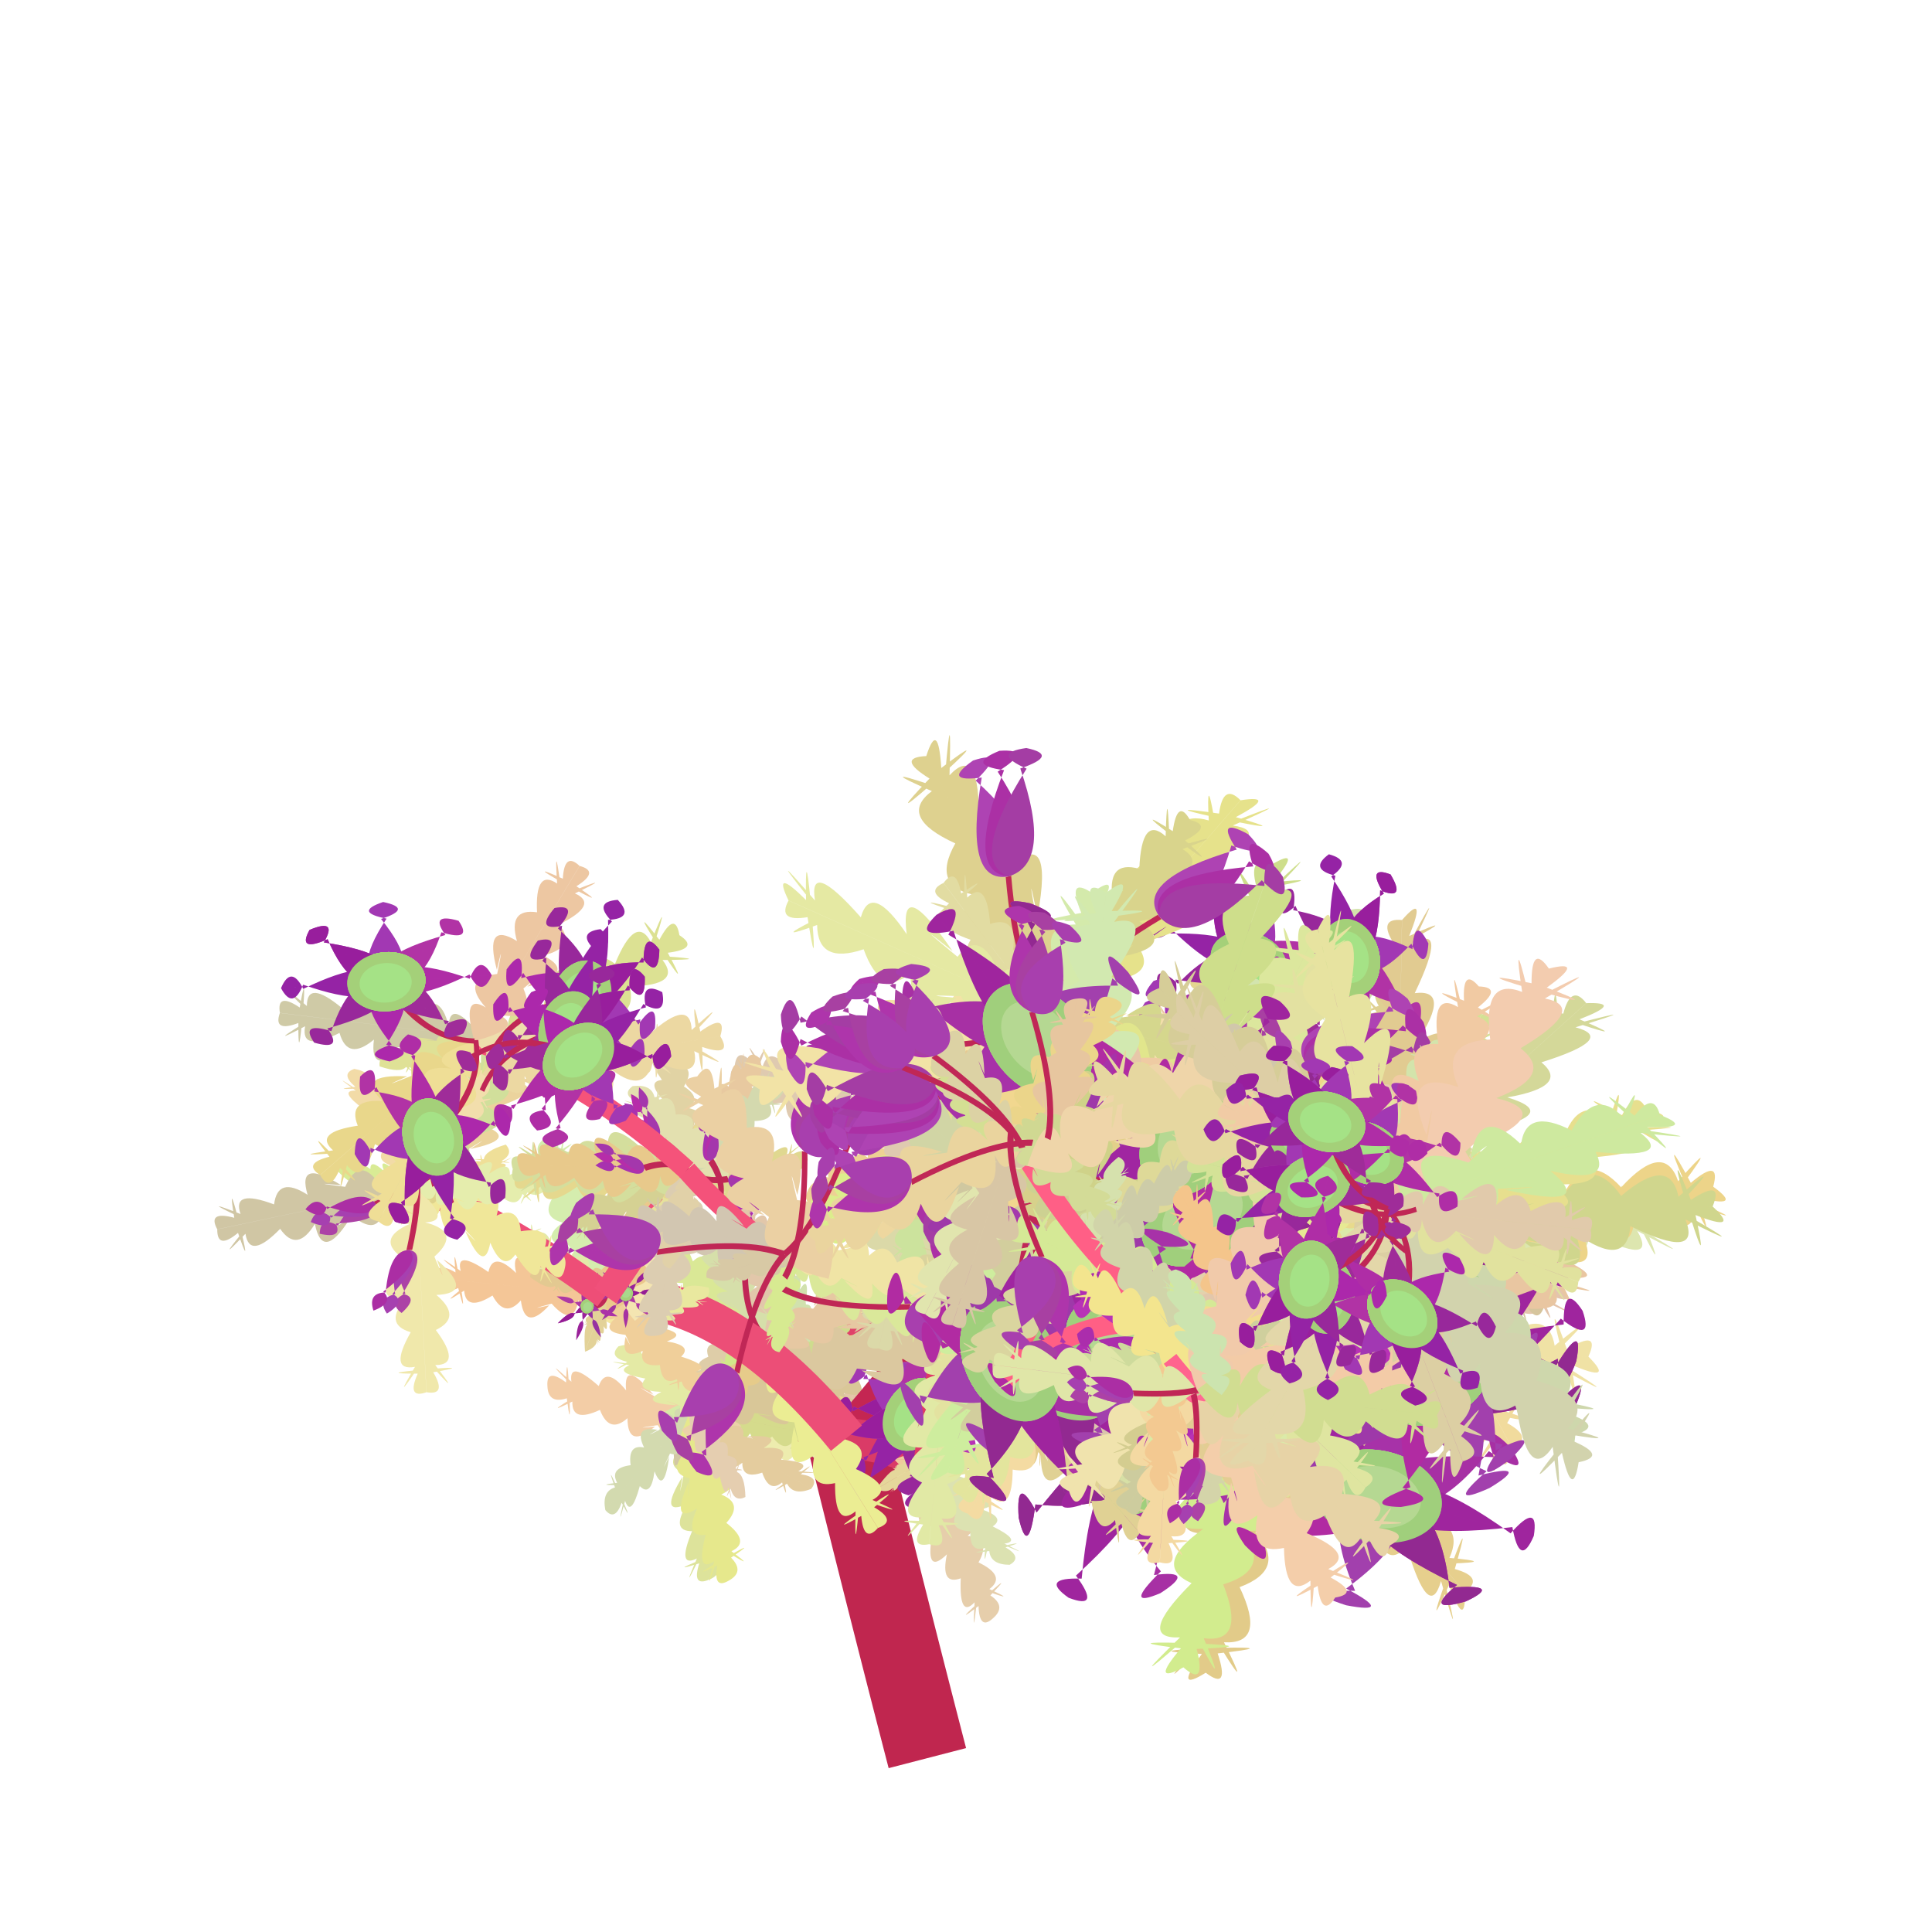 <svg class="relie" xmlns="http://www.w3.org/2000/svg" viewBox="0 0 100 100" preserveAspectRatio="xMidYMid meet" x="0" y="0" overflow="visible" xmlns:xlink="http://www.w3.org/1999/xlink">

		<defs>  <g id="leaf1" transform="skewX(19) skewY(19)"><path d="M 0,0 
					q 0.38 0.376 0.237,0.361 q 0.381 0.13 0.237,0.361 q 0.134 0.38 0.025,0.036 q 0.379 0.38 -0.025,0.361 q 0.259 0.253 -0.025,0.361 q 0.253 0.386 -0.025,0.361 q 0.254 0.376 -0.013,0.036 q 0.378 0.004 -0.013,0.036 q 0.131 0.254 -0.4,1 
					M 0,0 
					q -0.38 0.376 -0.237,0.361 q -0.381 0.13 -0.237,0.361 q -0.134 0.38 -0.025,0.036 q -0.379 0.38 0.025,0.361 q -0.259 0.253 0.025,0.361 q -0.253 0.386 0.025,0.361 q -0.254 0.376 0.013,0.036 q -0.378 0.004 0.013,0.036 q -0.131 0.254 0.4,1 " 
					stroke-width ="0.2" /></g>  <g id="leaf2" transform="skewX(-18) skewY(-18)"><path d="M 0,0 
					q 0.76 0.752 0.275,0.722 q 0.762 0.26 0.275,0.722 q 0.268 0.76 0.05,0.072 q 0.757 0.76 -0.05,0.722 q 0.517 0.505 -0.05,0.722 q 0.505 0.772 -0.05,0.722 q 0.507 0.752 -0.025,0.072 q 0.755 0.007 -0.025,0.072 q 0.263 0.507 -0.4,1 
					M 0,0 
					q -0.76 0.752 -0.275,0.722 q -0.762 0.26 -0.275,0.722 q -0.268 0.76 -0.05,0.072 q -0.757 0.76 0.05,0.722 q -0.517 0.505 0.05,0.722 q -0.505 0.772 0.05,0.722 q -0.507 0.752 0.025,0.072 q -0.755 0.007 0.025,0.072 q -0.263 0.507 0.4,1 " 
					stroke-width ="0.2" /></g>  <g id="leaf3" transform="skewX(13) skewY(13)"><path d="M 0,0 
					q 1.14 1.129 0.312,1.083 q 1.144 0.39 0.312,1.083 q 0.401 1.14 0.075,0.108 q 1.136 1.14 -0.075,1.083 q 0.776 0.757 -0.075,1.083 q 0.757 1.159 -0.075,1.083 q 0.761 1.129 -0.037,0.108 q 1.133 0.011 -0.037,0.108 q 0.394 0.761 -0.4,1 
					M 0,0 
					q -1.14 1.129 -0.312,1.083 q -1.144 0.39 -0.312,1.083 q -0.401 1.14 -0.075,0.108 q -1.136 1.14 0.075,1.083 q -0.776 0.757 0.075,1.083 q -0.757 1.159 0.075,1.083 q -0.761 1.129 0.037,0.108 q -1.133 0.011 0.037,0.108 q -0.394 0.761 0.4,1 " 
					stroke-width ="0.2" /></g>  <g id="leaf4" transform="skewX(-8) skewY(-8)"><path d="M 0,0 
					q 1.52 1.505 0.35,1.444 q 1.525 0.52 0.35,1.444 q 0.535 1.52 0.1,0.144 q 1.515 1.52 -0.1,1.444 q 1.035 1.01 -0.1,1.444 q 1.01 1.545 -0.1,1.444 q 1.015 1.505 -0.05,0.144 q 1.51 0.015 -0.05,0.144 q 0.525 1.015 -0.4,1 
					M 0,0 
					q -1.52 1.505 -0.35,1.444 q -1.525 0.52 -0.35,1.444 q -0.535 1.52 -0.1,0.144 q -1.515 1.52 0.1,1.444 q -1.035 1.01 0.1,1.444 q -1.01 1.545 0.1,1.444 q -1.015 1.505 0.05,0.144 q -1.51 0.015 0.05,0.144 q -0.525 1.015 0.4,1 " 
					stroke-width ="0.2" /></g>  <g id="leaf5" transform="skewX(-1) skewY(-1)"><path d="M 0,0 
					q 1.9 1.881 0.388,1.806 q 1.906 0.65 0.388,1.806 q 0.669 1.9 0.125,0.181 q 1.894 1.9 -0.125,1.806 q 1.294 1.262 -0.125,1.806 q 1.262 1.931 -0.125,1.806 q 1.269 1.881 -0.062,0.181 q 1.887 0.019 -0.062,0.181 q 0.656 1.269 -0.4,1 
					M 0,0 
					q -1.9 1.881 -0.388,1.806 q -1.906 0.65 -0.388,1.806 q -0.669 1.9 -0.125,0.181 q -1.894 1.9 0.125,1.806 q -1.294 1.262 0.125,1.806 q -1.262 1.931 0.125,1.806 q -1.269 1.881 0.062,0.181 q -1.887 0.019 0.062,0.181 q -0.656 1.269 0.4,1 " 
					stroke-width ="0.2" /></g>  <g id="leaf6" transform="skewX(1) skewY(1)"><path d="M 0,0 
					q 2.28 2.257 0.425,2.167 q 2.288 0.78 0.425,2.167 q 0.802 2.28 0.15,0.217 q 2.272 2.28 -0.15,2.167 q 1.552 1.515 -0.15,2.167 q 1.515 2.317 -0.15,2.167 q 1.522 2.257 -0.075,0.217 q 2.265 0.022 -0.075,0.217 q 0.787 1.522 -0.4,1 
					M 0,0 
					q -2.28 2.257 -0.425,2.167 q -2.288 0.78 -0.425,2.167 q -0.802 2.28 -0.15,0.217 q -2.272 2.28 0.15,2.167 q -1.552 1.515 0.15,2.167 q -1.515 2.317 0.15,2.167 q -1.522 2.257 0.075,0.217 q -2.265 0.022 0.075,0.217 q -0.787 1.522 0.4,1 " 
					stroke-width ="0.2" /></g>  <g id="leaf7" transform="skewX(-15) skewY(-15)"><path d="M 0,0 
					q 2.66 2.634 0.463,2.528 q 2.669 0.91 0.463,2.528 q 0.936 2.66 0.175,0.253 q 2.651 2.66 -0.175,2.528 q 1.811 1.768 -0.175,2.528 q 1.768 2.704 -0.175,2.528 q 1.776 2.634 -0.087,0.253 q 2.643 0.026 -0.087,0.253 q 0.919 1.776 -0.4,1 
					M 0,0 
					q -2.66 2.634 -0.463,2.528 q -2.669 0.91 -0.463,2.528 q -0.936 2.66 -0.175,0.253 q -2.651 2.66 0.175,2.528 q -1.811 1.768 0.175,2.528 q -1.768 2.704 0.175,2.528 q -1.776 2.634 0.087,0.253 q -2.643 0.026 0.087,0.253 q -0.919 1.776 0.4,1 " 
					stroke-width ="0.2" /></g>  <g id="leaf8" transform="skewX(-7) skewY(-7)"><path d="M 0,0 
					q 3.04 3.01 0.5,2.889 q 3.05 1.04 0.5,2.889 q 1.07 3.04 0.2,0.289 q 3.03 3.04 -0.2,2.889 q 2.07 2.02 -0.2,2.889 q 2.02 3.09 -0.2,2.889 q 2.03 3.01 -0.1,0.289 q 3.02 0.03 -0.1,0.289 q 1.05 2.03 -0.4,1 
					M 0,0 
					q -3.04 3.01 -0.5,2.889 q -3.05 1.04 -0.5,2.889 q -1.07 3.04 -0.2,0.289 q -3.03 3.04 0.2,2.889 q -2.07 2.02 0.2,2.889 q -2.02 3.09 0.2,2.889 q -2.03 3.01 0.1,0.289 q -3.02 0.03 0.1,0.289 q -1.05 2.03 0.4,1 " 
					stroke-width ="0.2" /></g><g id="flower1" transform="skewX(3) skewY(3)">
						<path d="M 0,0
						Q 0.47,0.375 0,1.087"
						stroke="rgb(192,39,86)" 
						fill="transparent"
						stroke-width ="0.3" /><path d="M 0,1.087 
						q -0.335 0.101 0.025,0.75 q -0.297 0.101 -0.025,1 
						M 0,1.087 
						q 0.335 0.101 -0.025,0.75 q 0.297 0.101 0.025,1 " 
						transform="rotate(0 0,1.087 )"
						stroke-width ="0.1"
						fill="rgb(177,56,163)"
						/><circle cx="0" cy="1.087" r="0.352" fill="rgb(164,208,122)"/><circle cx="-0.01" cy="1.157" r="0.235" fill="rgb(167.5,216.5,139.5)"/><path d="M 0,1.087 
						q -0.335 0.101 0.025,0.75 q -0.297 0.101 -0.025,1 
						M 0,1.087 
						q 0.335 0.101 -0.025,0.75 q 0.297 0.101 0.025,1 " 
						transform="rotate(45 0,1.087 )"
						stroke-width ="0.1"
						fill="rgb(173.5,57.5,164.5)"
						/><circle cx="0" cy="1.087" r="0.352" fill="rgb(164,208,122)"/><circle cx="-0.07" cy="1.157" r="0.235" fill="rgb(167.5,216.5,139.5)"/><path d="M 0,1.087 
						q -0.335 0.101 0.025,0.75 q -0.297 0.101 -0.025,1 
						M 0,1.087 
						q 0.335 0.101 -0.025,0.75 q 0.297 0.101 0.025,1 " 
						transform="rotate(90 0,1.087 )"
						stroke-width ="0.1"
						fill="rgb(166,50,162)"
						/><circle cx="0" cy="1.087" r="0.352" fill="rgb(164,208,122)"/><circle cx="-0.07" cy="1.177" r="0.235" fill="rgb(167.5,216.5,139.5)"/><path d="M 0,1.087 
						q -0.335 0.101 0.025,0.75 q -0.297 0.101 -0.025,1 
						M 0,1.087 
						q 0.335 0.101 -0.025,0.75 q 0.297 0.101 0.025,1 " 
						transform="rotate(135 0,1.087 )"
						stroke-width ="0.1"
						fill="rgb(161.5,50.5,162.5)"
						/><circle cx="0" cy="1.087" r="0.352" fill="rgb(164,208,122)"/><circle cx="-0.01" cy="1.157" r="0.235" fill="rgb(167.5,216.5,139.5)"/><path d="M 0,1.087 
						q -0.335 0.101 0.025,0.75 q -0.297 0.101 -0.025,1 
						M 0,1.087 
						q 0.335 0.101 -0.025,0.75 q 0.297 0.101 0.025,1 " 
						transform="rotate(180 0,1.087 )"
						stroke-width ="0.1"
						fill="rgb(164,50,158)"
						/><circle cx="0" cy="1.087" r="0.352" fill="rgb(164,208,122)"/><circle cx="0.04" cy="1.107" r="0.235" fill="rgb(167.5,216.5,139.5)"/><path d="M 0,1.087 
						q -0.335 0.101 0.025,0.75 q -0.297 0.101 -0.025,1 
						M 0,1.087 
						q 0.335 0.101 -0.025,0.75 q 0.297 0.101 0.025,1 " 
						transform="rotate(225 0,1.087 )"
						stroke-width ="0.1"
						fill="rgb(170.5,50.5,166.5)"
						/><circle cx="0" cy="1.087" r="0.352" fill="rgb(164,208,122)"/><circle cx="0.04" cy="1.067" r="0.235" fill="rgb(167.5,216.5,139.5)"/><path d="M 0,1.087 
						q -0.335 0.101 0.025,0.75 q -0.297 0.101 -0.025,1 
						M 0,1.087 
						q 0.335 0.101 -0.025,0.75 q 0.297 0.101 0.025,1 " 
						transform="rotate(270 0,1.087 )"
						stroke-width ="0.1"
						fill="rgb(149,50,161)"
						/><circle cx="0" cy="1.087" r="0.352" fill="rgb(164,208,122)"/><circle cx="0.04" cy="1.008" r="0.235" fill="rgb(167.5,216.5,139.5)"/><path d="M 0,1.087 
						q -0.335 0.101 0.025,0.75 q -0.297 0.101 -0.025,1 
						M 0,1.087 
						q 0.335 0.101 -0.025,0.75 q 0.297 0.101 0.025,1 " 
						transform="rotate(315 0,1.087 )"
						stroke-width ="0.1"
						fill="rgb(153.5,34.5,153.5)"
						/><circle cx="0" cy="1.087" r="0.352" fill="rgb(164,208,122)"/><circle cx="0.05" cy="1.048" r="0.235" fill="rgb(167.5,216.5,139.5)"/><path d="M 0,1.087 
						q -0.335 0.101 0.025,0.75 q -0.297 0.101 -0.025,1 
						M 0,1.087 
						q 0.335 0.101 -0.025,0.75 q 0.297 0.101 0.025,1 " 
						transform="rotate(360 0,1.087 )"
						stroke-width ="0.1"
						fill="rgb(148,28,149)"
						/><circle cx="0" cy="1.087" r="0.352" fill="rgb(164,208,122)"/><circle cx="0.04" cy="1.077" r="0.235" fill="rgb(167.5,216.5,139.5)"/></g><g id="flower2" transform="skewX(-9) skewY(-9)">
						<path d="M 0,0
						Q -0.51,0.75 0,2.175"
						stroke="rgb(192,39,86)" 
						fill="transparent"
						stroke-width ="0.3" /><path d="M 0,2.175 
						q -0.67 0.203 0.05,1.5 q -0.595 0.203 -0.05,1 
						M 0,2.175 
						q 0.67 0.203 -0.05,1.5 q 0.595 0.203 0.05,1 " 
						transform="rotate(0 0,2.175 )"
						stroke-width ="0.1"
						fill="rgb(168,50,175)"
						/><path d="M 0,2.175 
						q -0.67 0.203 0.05,1.5 q -0.595 0.203 -0.05,1 
						M 0,2.175 
						q 0.67 0.203 -0.05,1.5 q 0.595 0.203 0.05,1 " 
						transform="rotate(13.5 0,2.175 )"
						stroke-width ="0.1"
						fill="rgb(181.5,45.5,168.5)"
						/><path d="M 0,2.175 
						q -0.67 0.203 0.05,1.5 q -0.595 0.203 -0.05,1 
						M 0,2.175 
						q 0.67 0.203 -0.05,1.5 q 0.595 0.203 0.05,1 " 
						transform="rotate(27 0,2.175 )"
						stroke-width ="0.1"
						fill="rgb(164,55,172)"
						/></g><g id="flower3" transform="skewX(-8) skewY(-8)">
						<path d="M 0,0
						Q 0.21,1.125 0,3.263"
						stroke="rgb(192,39,86)" 
						fill="transparent"
						stroke-width ="0.3" /><path d="M 0,3.263 
						q -1.005 0.304 0.075,2.25 q -0.892 0.304 -0.075,1 
						M 0,3.263 
						q 1.005 0.304 -0.075,2.25 q 0.892 0.304 0.075,1 " 
						transform="rotate(0 0,3.263 )"
						stroke-width ="0.1"
						fill="rgb(172,66,166)"
						/><path d="M 0,3.263 
						q -1.005 0.304 0.075,2.25 q -0.892 0.304 -0.075,1 
						M 0,3.263 
						q 1.005 0.304 -0.075,2.25 q 0.892 0.304 0.075,1 " 
						transform="rotate(13.5 0,3.263 )"
						stroke-width ="0.1"
						fill="rgb(165.5,64.5,175.5)"
						/><path d="M 0,3.263 
						q -1.005 0.304 0.075,2.25 q -0.892 0.304 -0.075,1 
						M 0,3.263 
						q 1.005 0.304 -0.075,2.25 q 0.892 0.304 0.075,1 " 
						transform="rotate(27 0,3.263 )"
						stroke-width ="0.1"
						fill="rgb(171,46,164)"
						/></g><g id="flower4" transform="skewX(2) skewY(2)">
						<path d="M 0,0
						Q 1.1,1.5 0,4.35"
						stroke="rgb(192,39,86)" 
						fill="transparent"
						stroke-width ="0.3" /><path d="M 0,4.35 
						q -1.34 0.405 0.1,3 q -1.19 0.405 -0.1,1 
						M 0,4.35 
						q 1.34 0.405 -0.1,3 q 1.19 0.405 0.1,1 " 
						transform="rotate(0 0,4.35 )"
						stroke-width ="0.1"
						fill="rgb(184,50,182)"
						/><path d="M 0,4.35 
						q -1.34 0.405 0.1,3 q -1.19 0.405 -0.1,1 
						M 0,4.35 
						q 1.34 0.405 -0.1,3 q 1.19 0.405 0.1,1 " 
						transform="rotate(13.5 0,4.35 )"
						stroke-width ="0.1"
						fill="rgb(175.5,45.5,178.5)"
						/><path d="M 0,4.35 
						q -1.34 0.405 0.1,3 q -1.19 0.405 -0.1,1 
						M 0,4.35 
						q 1.34 0.405 -0.1,3 q 1.19 0.405 0.1,1 " 
						transform="rotate(27 0,4.35 )"
						stroke-width ="0.1"
						fill="rgb(171,45,172)"
						/></g><g id="flower5" transform="skewX(8) skewY(8)">
						<path d="M 0,0
						Q 1.46,1.875 0,5.438"
						stroke="rgb(192,39,86)" 
						fill="transparent"
						stroke-width ="0.3" /><path d="M 0,5.438 
						q -1.675 0.506 0.125,3.75 q -1.488 0.506 -0.125,1 
						M 0,5.438 
						q 1.675 0.506 -0.125,3.75 q 1.488 0.506 0.125,1 " 
						transform="rotate(0 0,5.438 )"
						stroke-width ="0.1"
						fill="rgb(172,65,173)"
						/><circle cx="0" cy="5.438" r="1.762" fill="rgb(164,208,121)"/><circle cx="-0.04" cy="5.527" r="1.175" fill="rgb(164.5,225.5,133.5)"/><path d="M 0,5.438 
						q -1.675 0.506 0.125,3.75 q -1.488 0.506 -0.125,1 
						M 0,5.438 
						q 1.675 0.506 -0.125,3.75 q 1.488 0.506 0.125,1 " 
						transform="rotate(45 0,5.438 )"
						stroke-width ="0.1"
						fill="rgb(161.5,56.5,178.5)"
						/><circle cx="0" cy="5.438" r="1.762" fill="rgb(164,208,121)"/><circle cx="0.04" cy="5.537" r="1.175" fill="rgb(164.5,225.5,133.5)"/><path d="M 0,5.438 
						q -1.675 0.506 0.125,3.75 q -1.488 0.506 -0.125,1 
						M 0,5.438 
						q 1.675 0.506 -0.125,3.75 q 1.488 0.506 0.125,1 " 
						transform="rotate(90 0,5.438 )"
						stroke-width ="0.1"
						fill="rgb(177,51,165)"
						/><circle cx="0" cy="5.438" r="1.762" fill="rgb(164,208,121)"/><circle cx="-0.01" cy="5.388" r="1.175" fill="rgb(164.5,225.5,133.5)"/><path d="M 0,5.438 
						q -1.675 0.506 0.125,3.75 q -1.488 0.506 -0.125,1 
						M 0,5.438 
						q 1.675 0.506 -0.125,3.75 q 1.488 0.506 0.125,1 " 
						transform="rotate(135 0,5.438 )"
						stroke-width ="0.1"
						fill="rgb(174.5,45.5,165.5)"
						/><circle cx="0" cy="5.438" r="1.762" fill="rgb(164,208,121)"/><circle cx="-0.05" cy="5.378" r="1.175" fill="rgb(164.5,225.5,133.5)"/><path d="M 0,5.438 
						q -1.675 0.506 0.125,3.75 q -1.488 0.506 -0.125,1 
						M 0,5.438 
						q 1.675 0.506 -0.125,3.75 q 1.488 0.506 0.125,1 " 
						transform="rotate(180 0,5.438 )"
						stroke-width ="0.1"
						fill="rgb(159,44,153)"
						/><circle cx="0" cy="5.438" r="1.762" fill="rgb(164,208,121)"/><circle cx="0.04" cy="5.428" r="1.175" fill="rgb(164.5,225.5,133.5)"/><path d="M 0,5.438 
						q -1.675 0.506 0.125,3.75 q -1.488 0.506 -0.125,1 
						M 0,5.438 
						q 1.675 0.506 -0.125,3.75 q 1.488 0.506 0.125,1 " 
						transform="rotate(225 0,5.438 )"
						stroke-width ="0.1"
						fill="rgb(171.5,40.5,170.5)"
						/><circle cx="0" cy="5.438" r="1.762" fill="rgb(164,208,121)"/><circle cx="-0.02" cy="5.478" r="1.175" fill="rgb(164.5,225.5,133.5)"/><path d="M 0,5.438 
						q -1.675 0.506 0.125,3.75 q -1.488 0.506 -0.125,1 
						M 0,5.438 
						q 1.675 0.506 -0.125,3.75 q 1.488 0.506 0.125,1 " 
						transform="rotate(270 0,5.438 )"
						stroke-width ="0.1"
						fill="rgb(152,40,155)"
						/><circle cx="0" cy="5.438" r="1.762" fill="rgb(164,208,121)"/><circle cx="-0.08" cy="5.348" r="1.175" fill="rgb(164.5,225.5,133.5)"/><path d="M 0,5.438 
						q -1.675 0.506 0.125,3.75 q -1.488 0.506 -0.125,1 
						M 0,5.438 
						q 1.675 0.506 -0.125,3.75 q 1.488 0.506 0.125,1 " 
						transform="rotate(315 0,5.438 )"
						stroke-width ="0.1"
						fill="rgb(148.5,35.5,164.5)"
						/><circle cx="0" cy="5.438" r="1.762" fill="rgb(164,208,121)"/><circle cx="0" cy="5.397" r="1.175" fill="rgb(164.5,225.5,133.5)"/><path d="M 0,5.438 
						q -1.675 0.506 0.125,3.75 q -1.488 0.506 -0.125,1 
						M 0,5.438 
						q 1.675 0.506 -0.125,3.75 q 1.488 0.506 0.125,1 " 
						transform="rotate(360 0,5.438 )"
						stroke-width ="0.1"
						fill="rgb(152,30,157)"
						/><circle cx="0" cy="5.438" r="1.762" fill="rgb(164,208,121)"/><circle cx="0.07" cy="5.418" r="1.175" fill="rgb(164.5,225.5,133.5)"/></g><g id="flower6" transform="skewX(8) skewY(8)">
						<path d="M 0,0
						Q -0.76,2.25 0,6.525"
						stroke="rgb(192,39,86)" 
						fill="transparent"
						stroke-width ="0.3" /><path d="M 0,6.525 
						q -2.01 0.608 0.15,4.5 q -1.785 0.608 -0.15,1 
						M 0,6.525 
						q 2.01 0.608 -0.15,4.5 q 1.785 0.608 0.15,1 " 
						transform="rotate(0 0,6.525 )"
						stroke-width ="0.1"
						fill="rgb(174,53,171)"
						/><path d="M 0,6.525 
						q -2.01 0.608 0.15,4.5 q -1.785 0.608 -0.15,1 
						M 0,6.525 
						q 2.01 0.608 -0.15,4.5 q 1.785 0.608 0.15,1 " 
						transform="rotate(13.5 0,6.525 )"
						stroke-width ="0.1"
						fill="rgb(167.5,64.5,161.5)"
						/><path d="M 0,6.525 
						q -2.01 0.608 0.15,4.5 q -1.785 0.608 -0.15,1 
						M 0,6.525 
						q 2.01 0.608 -0.15,4.5 q 1.785 0.608 0.15,1 " 
						transform="rotate(27 0,6.525 )"
						stroke-width ="0.1"
						fill="rgb(168,63,174)"
						/></g><g id="flower7" transform="skewX(-5) skewY(-5)">
						<path d="M 0,0
						Q 1.13,2.625 0,7.612"
						stroke="rgb(192,39,86)" 
						fill="transparent"
						stroke-width ="0.3" /><path d="M 0,7.612 
						q -2.345 0.709 0.175,5.25 q -2.083 0.709 -0.175,1 
						M 0,7.612 
						q 2.345 0.709 -0.175,5.25 q 2.083 0.709 0.175,1 " 
						transform="rotate(0 0,7.612 )"
						stroke-width ="0.1"
						fill="rgb(174,67,179)"
						/><path d="M 0,7.612 
						q -2.345 0.709 0.175,5.25 q -2.083 0.709 -0.175,1 
						M 0,7.612 
						q 2.345 0.709 -0.175,5.25 q 2.083 0.709 0.175,1 " 
						transform="rotate(13.5 0,7.612 )"
						stroke-width ="0.1"
						fill="rgb(170.5,48.5,164.5)"
						/><path d="M 0,7.612 
						q -2.345 0.709 0.175,5.25 q -2.083 0.709 -0.175,1 
						M 0,7.612 
						q 2.345 0.709 -0.175,5.25 q 2.083 0.709 0.175,1 " 
						transform="rotate(27 0,7.612 )"
						stroke-width ="0.1"
						fill="rgb(164,61,164)"
						/></g><g id="flower8" transform="skewX(10) skewY(10)">
						<path d="M 0,0
						Q -0.6,3 0,8.7"
						stroke="rgb(192,39,86)" 
						fill="transparent"
						stroke-width ="0.3" /><path d="M 0,8.7 
						q -2.68 0.81 0.2,6 q -2.38 0.81 -0.2,1 
						M 0,8.7 
						q 2.68 0.81 -0.2,6 q 2.38 0.81 0.2,1 " 
						transform="rotate(0 0,8.7 )"
						stroke-width ="0.1"
						fill="rgb(184,55,168)"
						/><circle cx="0" cy="8.7" r="2.82" fill="rgb(160,207,124)"/><circle cx="-0.03" cy="8.67" r="1.88" fill="rgb(180.5,215.5,145.5)"/><path d="M 0,8.7 
						q -2.68 0.81 0.2,6 q -2.38 0.81 -0.2,1 
						M 0,8.7 
						q 2.68 0.81 -0.2,6 q 2.38 0.81 0.2,1 " 
						transform="rotate(45 0,8.7 )"
						stroke-width ="0.1"
						fill="rgb(161.5,64.5,172.5)"
						/><circle cx="0" cy="8.7" r="2.82" fill="rgb(160,207,124)"/><circle cx="0.09" cy="8.75" r="1.88" fill="rgb(180.5,215.5,145.5)"/><path d="M 0,8.7 
						q -2.68 0.81 0.2,6 q -2.38 0.81 -0.2,1 
						M 0,8.7 
						q 2.68 0.81 -0.2,6 q 2.38 0.81 0.2,1 " 
						transform="rotate(90 0,8.7 )"
						stroke-width ="0.1"
						fill="rgb(177,43,162)"
						/><circle cx="0" cy="8.7" r="2.82" fill="rgb(160,207,124)"/><circle cx="-0.08" cy="8.67" r="1.88" fill="rgb(180.5,215.5,145.5)"/><path d="M 0,8.7 
						q -2.68 0.81 0.2,6 q -2.38 0.81 -0.2,1 
						M 0,8.7 
						q 2.68 0.81 -0.2,6 q 2.38 0.81 0.2,1 " 
						transform="rotate(135 0,8.7 )"
						stroke-width ="0.1"
						fill="rgb(157.5,57.5,168.5)"
						/><circle cx="0" cy="8.7" r="2.82" fill="rgb(160,207,124)"/><circle cx="-0.06" cy="8.75" r="1.88" fill="rgb(180.5,215.5,145.5)"/><path d="M 0,8.7 
						q -2.68 0.81 0.2,6 q -2.38 0.81 -0.2,1 
						M 0,8.7 
						q 2.68 0.81 -0.2,6 q 2.38 0.81 0.2,1 " 
						transform="rotate(180 0,8.7 )"
						stroke-width ="0.1"
						fill="rgb(160,38,161)"
						/><circle cx="0" cy="8.7" r="2.82" fill="rgb(160,207,124)"/><circle cx="0.02" cy="8.69" r="1.88" fill="rgb(180.5,215.5,145.5)"/><path d="M 0,8.7 
						q -2.68 0.81 0.2,6 q -2.38 0.81 -0.2,1 
						M 0,8.7 
						q 2.68 0.81 -0.2,6 q 2.38 0.81 0.2,1 " 
						transform="rotate(225 0,8.7 )"
						stroke-width ="0.1"
						fill="rgb(166.5,50.5,167.5)"
						/><circle cx="0" cy="8.7" r="2.82" fill="rgb(160,207,124)"/><circle cx="0.06" cy="8.71" r="1.88" fill="rgb(180.5,215.5,145.5)"/><path d="M 0,8.7 
						q -2.68 0.81 0.2,6 q -2.38 0.81 -0.2,1 
						M 0,8.7 
						q 2.68 0.81 -0.2,6 q 2.38 0.81 0.2,1 " 
						transform="rotate(270 0,8.7 )"
						stroke-width ="0.1"
						fill="rgb(167,48,164)"
						/><circle cx="0" cy="8.7" r="2.82" fill="rgb(160,207,124)"/><circle cx="-0.07" cy="8.68" r="1.88" fill="rgb(180.5,215.5,145.5)"/><path d="M 0,8.7 
						q -2.68 0.81 0.2,6 q -2.38 0.81 -0.2,1 
						M 0,8.7 
						q 2.68 0.81 -0.2,6 q 2.38 0.81 0.2,1 " 
						transform="rotate(315 0,8.7 )"
						stroke-width ="0.1"
						fill="rgb(158.5,37.5,157.5)"
						/><circle cx="0" cy="8.7" r="2.82" fill="rgb(160,207,124)"/><circle cx="0.05" cy="8.64" r="1.88" fill="rgb(180.5,215.5,145.5)"/><path d="M 0,8.7 
						q -2.68 0.81 0.2,6 q -2.38 0.81 -0.2,1 
						M 0,8.7 
						q 2.68 0.81 -0.2,6 q 2.38 0.81 0.2,1 " 
						transform="rotate(360 0,8.7 )"
						stroke-width ="0.1"
						fill="rgb(146,41,145)"
						/><circle cx="0" cy="8.7" r="2.82" fill="rgb(160,207,124)"/><circle cx="-0.01" cy="8.75" r="1.88" fill="rgb(180.5,215.5,145.5)"/></g></defs>
				<g class="fullPlant">
					<g>
					<path d ="M 48,91 
					a 76 684 -6.32 0 1 -4.188,-16.56" fill ="none" stroke ="rgb(191.5,38.5,79.5)" stroke-width ="4.14"/></g><circle cx="43.812" cy="74.44" r="1.035" stroke="rgb(196.5,43.5,84.5)" fill="rgb(191.5,38.5,79.5)"/><use xlink:href="#leaf1"
						x="43.812" y="74.44" 
						transform="rotate(-153 43.812 74.44)" 	
						fill="rgb(227,199,167)" /><use xlink:href="#leaf1"
						x="43.812" y="74.44" 
						transform="rotate(-161 44.782 75.02)" 	
						fill="rgb(217,200,170)" /><use xlink:href="#leaf2"
						x="43.812" y="74.44" 
						transform="rotate(64 43.812 74.44)" 	
						fill="rgb(237,236,174)" /><use xlink:href="#leaf3"
						x="43.812" y="74.44" 
						transform="rotate(132 43.812 74.44)" 	
						fill="rgb(238,231,158)" /><use xlink:href="#leaf1"
						x="43.812" y="74.44" 
						transform="rotate(-173 43.812 74.44)" 	
						fill="rgb(237,219,138)" />
					<g>
					<path d ="M 43.812,74.44 
					a 64 256 0.14 0 0 -7.944,-1.5" fill ="none" stroke ="rgb(194.5,39.5,80.5)" stroke-width ="2.07"/></g><circle cx="35.868" cy="72.94" r="0.517" stroke="rgb(199.5,44.5,85.5)" fill="rgb(194.5,39.5,80.5)"/><use xlink:href="#leaf4"
						x="35.868" y="72.94" 
						transform="rotate(-14 36.388 73.41)" 	
						fill="rgb(221,227,155)" /><use xlink:href="#leaf3"
						x="35.868" y="72.94" 
						transform="rotate(-65 35.868 72.94)" 	
						fill="rgb(213,219,140)" /><use xlink:href="#leaf4"
						x="35.868" y="72.94" 
						transform="rotate(95 36.008 73.77)" 	
						fill="rgb(243,205,166)" /><use xlink:href="#leaf1"
						x="35.868" y="72.94" 
						transform="rotate(103 36.648 73.47)" 	
						fill="rgb(214,234,168)" /><use xlink:href="#leaf2"
						x="35.868" y="72.94" 
						transform="rotate(-172 35.868 72.94)" 	
						fill="rgb(222,205,168)" /><use xlink:href="#leaf1"
						x="35.868" y="72.94" 
						transform="rotate(37 35.868 72.94)" 	
						fill="rgb(210,199,164)" /><use xlink:href="#leaf3"
						x="35.868" y="72.94" 
						transform="rotate(54 35.868 72.94)" 	
						fill="rgb(211,218,175)" /><use xlink:href="#leaf4"
						x="35.868" y="72.94" 
						transform="rotate(-22 36.748 73.79)" 	
						fill="rgb(230,232,140)" /><use xlink:href="#leaf1"
						x="35.868" y="72.94" 
						transform="rotate(-74 36.278 73.84)" 	
						fill="rgb(235,209,169)" /><use xlink:href="#leaf3"
						x="35.868" y="72.94" 
						transform="rotate(-47 36.698 73.13)" 	
						fill="rgb(228,204,158)" /><use xlink:href="#leaf4"
						x="35.868" y="72.94" 
						transform="rotate(-133 36.118 73.19)" 	
						fill="rgb(234,226,174)" /><use xlink:href="#leaf2"
						x="35.868" y="72.94" 
						transform="rotate(-177 36.218 73.52)" 	
						fill="rgb(210,232,138)" /><use xlink:href="#leaf3"
						x="35.868" y="72.94" 
						transform="rotate(139 36.588 73.67)" 	
						fill="rgb(228,234,165)" /><use xlink:href="#leaf2"
						x="35.868" y="72.94" 
						transform="rotate(-53 36.158 73.33)" 	
						fill="rgb(229,206,176)" /><use xlink:href="#leaf4"
						x="35.868" y="72.94" 
						transform="rotate(-107 35.868 72.94)" 	
						fill="rgb(217,199,152)" />
					<g>
					<path d ="M 43.812,74.44 
					a 51 408 16.89 0 0 6.48,-8.172" fill ="none" stroke ="rgb(195.5,38.5,82.5)" stroke-width ="2.07"/></g><circle cx="50.292" cy="66.268" r="0.517" stroke="rgb(200.5,43.5,87.5)" fill="rgb(195.5,38.5,82.5)"/><use xlink:href="#leaf1"
						x="50.292" y="66.268" 
						transform="rotate(124 50.292 66.268)" 	
						fill="rgb(231,201,151)" /><use xlink:href="#leaf1"
						x="50.292" y="66.268" 
						transform="rotate(-142 50.292 66.338)" 	
						fill="rgb(239,237,159)" /><use xlink:href="#leaf3"
						x="50.292" y="66.268" 
						transform="rotate(21 50.292 66.268)" 	
						fill="rgb(207,229,145)" /><use xlink:href="#leaf3"
						x="50.292" y="66.268" 
						transform="rotate(115 51.072 67.038)" 	
						fill="rgb(239,222,177)" /><use xlink:href="#leaf4"
						x="50.292" y="66.268" 
						transform="rotate(-180 50.292 66.268)" 	
						fill="rgb(227,214,156)" /><use xlink:href="#leaf4"
						x="50.292" y="66.268" 
						transform="rotate(-159 50.712 66.948)" 	
						fill="rgb(226,211,160)" /><use xlink:href="#leaf3"
						x="50.292" y="66.268" 
						transform="rotate(-94 51.002 66.538)" 	
						fill="rgb(241,203,154)" /><use xlink:href="#leaf3"
						x="50.292" y="66.268" 
						transform="rotate(-40 50.292 66.268)" 	
						fill="rgb(235,226,151)" /><use xlink:href="#leaf1"
						x="50.292" y="66.268" 
						transform="rotate(-179 50.342 67.188)" 	
						fill="rgb(232,225,155)" /><use xlink:href="#leaf2"
						x="50.292" y="66.268" 
						transform="rotate(25 50.292 66.268)" 	
						fill="rgb(228,224,147)" /><use xlink:href="#leaf3"
						x="50.292" y="66.268" 
						transform="rotate(-65 50.782 66.868)" 	
						fill="rgb(206,224,171)" /><use xlink:href="#leaf1"
						x="50.292" y="66.268" 
						transform="rotate(17 51.092 67.118)" 	
						fill="rgb(213,231,150)" /><use xlink:href="#leaf3"
						x="50.292" y="66.268" 
						transform="rotate(-176 50.512 66.588)" 	
						fill="rgb(234,211,172)" /><use xlink:href="#leaf2"
						x="50.292" y="66.268" 
						transform="rotate(-177 51.142 67.138)" 	
						fill="rgb(213,232,149)" /><use xlink:href="#leaf2"
						x="50.292" y="66.268" 
						transform="rotate(-56 50.292 66.268)" 	
						fill="rgb(216,216,167)" /><use xlink:href="#leaf3"
						x="50.292" y="66.268" 
						transform="rotate(-86 50.292 66.268)" 	
						fill="rgb(224,236,141)" /><use xlink:href="#flower3" id="fleur20"
							x="50.292" y="66.268" 
							transform="rotate(29 50.82 66.304)" />
					<g>
					<path d ="M 50.292,66.268 
					a 95 570 -16.40 0 1 5.052,-4.236" fill ="none" stroke ="rgb(199,42,83)" stroke-width ="1.38"/></g><circle cx="55.344" cy="62.032" r="0.345" stroke="rgb(204,47,88)" fill="rgb(199,42,83)"/><use xlink:href="#leaf1"
						x="55.344" y="62.032" 
						transform="rotate(-135 55.344 62.032)" 	
						fill="rgb(239,203,175)" /><use xlink:href="#leaf2"
						x="55.344" y="62.032" 
						transform="rotate(-116 56.004 62.502)" 	
						fill="rgb(205,203,156)" /><use xlink:href="#leaf2"
						x="55.344" y="62.032" 
						transform="rotate(-29 55.844 62.152)" 	
						fill="rgb(226,237,167)" /><use xlink:href="#leaf3"
						x="55.344" y="62.032" 
						transform="rotate(-102 55.834 62.692)" 	
						fill="rgb(205,227,176)" /><use xlink:href="#leaf4"
						x="55.344" y="62.032" 
						transform="rotate(-95 55.454 62.642)" 	
						fill="rgb(237,235,163)" /><use xlink:href="#leaf1"
						x="55.344" y="62.032" 
						transform="rotate(-122 55.934 62.842)" 	
						fill="rgb(234,208,163)" /><use xlink:href="#leaf2"
						x="55.344" y="62.032" 
						transform="rotate(140 55.344 62.032)" 	
						fill="rgb(225,203,154)" /><use xlink:href="#leaf5"
						x="55.344" y="62.032" 
						transform="rotate(34 55.774 62.612)" 	
						fill="rgb(208,212,153)" /><use xlink:href="#leaf3"
						x="55.344" y="62.032" 
						transform="rotate(120 55.344 62.032)" 	
						fill="rgb(243,214,146)" /><use xlink:href="#leaf5"
						x="55.344" y="62.032" 
						transform="rotate(100 55.984 62.282)" 	
						fill="rgb(228,209,144)" /><use xlink:href="#leaf5"
						x="55.344" y="62.032" 
						transform="rotate(-170 56.234 62.402)" 	
						fill="rgb(241,205,168)" /><use xlink:href="#leaf4"
						x="55.344" y="62.032" 
						transform="rotate(-5 56.114 62.622)" 	
						fill="rgb(238,199,149)" /><use xlink:href="#leaf1"
						x="55.344" y="62.032" 
						transform="rotate(79 55.514 62.362)" 	
						fill="rgb(243,197,140)" /><use xlink:href="#leaf5"
						x="55.344" y="62.032" 
						transform="rotate(55 55.344 62.032)" 	
						fill="rgb(232,225,142)" /><use xlink:href="#flower5" id="fleur30"
							x="55.344" y="62.032" 
							transform="rotate(54 55.344 62.032)" /><use xlink:href="#flower5" id="fleur31"
							x="55.344" y="62.032" 
							transform="rotate(159 55.644 62.656)" />
					<g>
					<path d ="M 50.292,66.268 
					a 53 53 -6.83 0 1 10.032,1.884" fill ="none" stroke ="rgb(198.5,41.5,85.5)" stroke-width ="1.38"/></g><circle cx="60.324" cy="68.152" r="0.345" stroke="rgb(203.5,46.5,90.5)" fill="rgb(198.5,41.5,85.5)"/><use xlink:href="#leaf4"
						x="60.324" y="68.152" 
						transform="rotate(-45 60.324 68.152)" 	
						fill="rgb(239,227,160)" /><use xlink:href="#leaf1"
						x="60.324" y="68.152" 
						transform="rotate(25 60.844 68.772)" 	
						fill="rgb(219,206,148)" /><use xlink:href="#leaf1"
						x="60.324" y="68.152" 
						transform="rotate(27 60.854 69.052)" 	
						fill="rgb(217,217,177)" /><use xlink:href="#leaf5"
						x="60.324" y="68.152" 
						transform="rotate(-50 60.584 68.452)" 	
						fill="rgb(240,204,148)" /><use xlink:href="#leaf5"
						x="60.324" y="68.152" 
						transform="rotate(-89 60.324 68.152)" 	
						fill="rgb(212,226,177)" /><use xlink:href="#leaf5"
						x="60.324" y="68.152" 
						transform="rotate(54 60.324 68.152)" 	
						fill="rgb(228,237,161)" /><use xlink:href="#leaf4"
						x="60.324" y="68.152" 
						transform="rotate(-2 61.134 68.312)" 	
						fill="rgb(229,232,173)" /><use xlink:href="#leaf3"
						x="60.324" y="68.152" 
						transform="rotate(128 61.184 68.762)" 	
						fill="rgb(237,224,156)" /><use xlink:href="#flower3" id="fleur40"
							x="60.324" y="68.152" 
							transform="rotate(-24 61.416 68.836)" /><use xlink:href="#flower3" id="fleur41"
							x="60.324" y="68.152" 
							transform="rotate(-34 60.324 68.152)" /><use xlink:href="#flower3" id="fleur42"
							x="60.324" y="68.152" 
							transform="rotate(94 60.36 68.728)" /><use xlink:href="#flower3" id="fleur43"
							x="60.324" y="68.152" 
							transform="rotate(28 60.684 68.788)" />
					<g>
					<path d ="M 60.324,68.152 
					a 97 679 20.33 0 1 11.016,-9.288" fill ="none" stroke ="rgb(200.5,42.5,87.5)" stroke-width ="1.035"/></g><circle cx="71.34" cy="58.864" r="0.259" stroke="rgb(205.5,47.5,92.5)" fill="rgb(200.5,42.5,87.5)"/><use xlink:href="#leaf6"
						x="71.34" y="58.864" 
						transform="rotate(29 71.7 59.674)" 	
						fill="rgb(208,204,158)" /><use xlink:href="#leaf5"
						x="71.34" y="58.864" 
						transform="rotate(62 72.23 58.974)" 	
						fill="rgb(206,237,163)" /><use xlink:href="#leaf5"
						x="71.34" y="58.864" 
						transform="rotate(-4 71.63 58.884)" 	
						fill="rgb(229,227,161)" /><use xlink:href="#leaf2"
						x="71.34" y="58.864" 
						transform="rotate(146 71.34 58.864)" 	
						fill="rgb(214,212,154)" /><use xlink:href="#leaf2"
						x="71.34" y="58.864" 
						transform="rotate(130 71.34 58.864)" 	
						fill="rgb(210,233,141)" /><use xlink:href="#leaf6"
						x="71.34" y="58.864" 
						transform="rotate(28 71.34 58.864)" 	
						fill="rgb(213,224,161)" /><use xlink:href="#leaf4"
						x="71.34" y="58.864" 
						transform="rotate(172 71.52 59.284)" 	
						fill="rgb(223,208,146)" /><use xlink:href="#leaf3"
						x="71.34" y="58.864" 
						transform="rotate(-18 71.99 59.304)" 	
						fill="rgb(220,227,163)" /><use xlink:href="#leaf4"
						x="71.34" y="58.864" 
						transform="rotate(-38 72.25 59.074)" 	
						fill="rgb(220,233,138)" /><use xlink:href="#leaf6"
						x="71.34" y="58.864" 
						transform="rotate(78 71.74 58.954)" 	
						fill="rgb(232,200,173)" /><use xlink:href="#leaf2"
						x="71.34" y="58.864" 
						transform="rotate(63 71.34 58.864)" 	
						fill="rgb(219,214,148)" /><use xlink:href="#flower2" id="fleur50"
							x="71.34" y="58.864" 
							transform="rotate(12 71.34 58.864)" /><use xlink:href="#flower2" id="fleur51"
							x="71.34" y="58.864" 
							transform="rotate(-129 71.34 58.864)" /><use xlink:href="#flower2" id="fleur52"
							x="71.34" y="58.864" 
							transform="rotate(17 72.312 59.608)" /><use xlink:href="#flower2" id="fleur53"
							x="71.34" y="58.864" 
							transform="rotate(-62 71.34 58.864)" /><use xlink:href="#flower2" id="fleur54"
							x="71.34" y="58.864" 
							transform="rotate(-74 71.34 58.864)" />
					<g>
					<path d ="M 60.324,68.152 
					a 60 180 18.90 0 0 0.864,0.84" fill ="none" stroke ="rgb(204.5,43.5,87.5)" stroke-width ="1.035"/></g><circle cx="61.188" cy="68.992" r="0.259" stroke="rgb(209.5,48.5,92.5)" fill="rgb(204.5,43.5,87.5)"/><use xlink:href="#leaf2"
						x="61.188" y="68.992" 
						transform="rotate(-40 61.668 69.912)" 	
						fill="rgb(219,223,174)" /><use xlink:href="#leaf2"
						x="61.188" y="68.992" 
						transform="rotate(80 62.158 69.892)" 	
						fill="rgb(218,217,139)" /><use xlink:href="#leaf4"
						x="61.188" y="68.992" 
						transform="rotate(-17 61.188 68.992)" 	
						fill="rgb(232,237,149)" /><use xlink:href="#leaf3"
						x="61.188" y="68.992" 
						transform="rotate(-162 61.188 68.992)" 	
						fill="rgb(233,232,156)" /><use xlink:href="#leaf5"
						x="61.188" y="68.992" 
						transform="rotate(-32 62.148 69.662)" 	
						fill="rgb(230,212,154)" /><use xlink:href="#leaf5"
						x="61.188" y="68.992" 
						transform="rotate(-34 61.998 69.012)" 	
						fill="rgb(225,224,155)" /><use xlink:href="#leaf3"
						x="61.188" y="68.992" 
						transform="rotate(66 61.188 69.552)" 	
						fill="rgb(215,222,145)" /><use xlink:href="#leaf3"
						x="61.188" y="68.992" 
						transform="rotate(107 61.508 69.132)" 	
						fill="rgb(242,214,152)" /><use xlink:href="#flower3" id="fleur60"
							x="61.188" y="68.992" 
							transform="rotate(-171 61.788 69.844)" /><use xlink:href="#flower3" id="fleur61"
							x="61.188" y="68.992" 
							transform="rotate(42 62.1 69.076)" /><use xlink:href="#flower3" id="fleur62"
							x="61.188" y="68.992" 
							transform="rotate(-139 61.188 68.992)" /><use xlink:href="#flower3" id="fleur63"
							x="61.188" y="68.992" 
							transform="rotate(38 62.16 69.88)" />
					<g>
					<path d ="M 61.188,68.992 
					a 60 180 -15.76 0 1 4.44,-2.76" fill ="none" stroke ="rgb(208,47,92)" stroke-width ="0.828"/></g><circle cx="65.628" cy="66.232" r="0.207" stroke="rgb(213,52,97)" fill="rgb(208,47,92)"/><use xlink:href="#leaf5"
						x="65.628" y="66.232" 
						transform="rotate(161 66.488 66.482)" 	
						fill="rgb(216,219,157)" /><use xlink:href="#leaf4"
						x="65.628" y="66.232" 
						transform="rotate(-83 66.178 66.972)" 	
						fill="rgb(217,198,139)" /><use xlink:href="#leaf6"
						x="65.628" y="66.232" 
						transform="rotate(72 66.428 66.242)" 	
						fill="rgb(235,232,147)" /><use xlink:href="#leaf6"
						x="65.628" y="66.232" 
						transform="rotate(-118 65.628 66.232)" 	
						fill="rgb(230,216,143)" /><use xlink:href="#leaf3"
						x="65.628" y="66.232" 
						transform="rotate(-176 65.628 66.232)" 	
						fill="rgb(212,201,156)" /><use xlink:href="#leaf7"
						x="65.628" y="66.232" 
						transform="rotate(-6 65.628 66.232)" 	
						fill="rgb(237,224,166)" /><use xlink:href="#leaf3"
						x="65.628" y="66.232" 
						transform="rotate(154 66.538 66.272)" 	
						fill="rgb(219,205,145)" /><use xlink:href="#leaf7"
						x="65.628" y="66.232" 
						transform="rotate(-104 65.628 66.232)" 	
						fill="rgb(228,197,173)" /><use xlink:href="#leaf7"
						x="65.628" y="66.232" 
						transform="rotate(-163 66.608 66.452)" 	
						fill="rgb(235,201,149)" /><use xlink:href="#leaf3"
						x="65.628" y="66.232" 
						transform="rotate(-170 65.818 67.102)" 	
						fill="rgb(205,225,165)" /><use xlink:href="#leaf4"
						x="65.628" y="66.232" 
						transform="rotate(-160 65.628 66.232)" 	
						fill="rgb(212,210,141)" /><use xlink:href="#leaf3"
						x="65.628" y="66.232" 
						transform="rotate(-58 66.318 66.732)" 	
						fill="rgb(215,223,151)" />
					<g>
					<path d ="M 61.188,68.992 
					a 74 74 -17.44 0 1 10.08,-7.44" fill ="none" stroke ="rgb(209.5,48.5,96.5)" stroke-width ="0.828"/></g><circle cx="71.268" cy="61.552" r="0.207" stroke="rgb(214.5,53.5,101.5)" fill="rgb(209.5,48.5,96.5)"/><use xlink:href="#leaf3"
						x="71.268" y="61.552" 
						transform="rotate(-144 71.268 61.552)" 	
						fill="rgb(233,198,143)" /><use xlink:href="#leaf5"
						x="71.268" y="61.552" 
						transform="rotate(-150 71.268 61.552)" 	
						fill="rgb(212,225,149)" /><use xlink:href="#leaf4"
						x="71.268" y="61.552" 
						transform="rotate(-160 71.498 62.232)" 	
						fill="rgb(216,211,175)" /><use xlink:href="#leaf5"
						x="71.268" y="61.552" 
						transform="rotate(120 71.268 61.552)" 	
						fill="rgb(223,205,148)" /><use xlink:href="#leaf4"
						x="71.268" y="61.552" 
						transform="rotate(-173 71.548 62.112)" 	
						fill="rgb(244,230,143)" /><use xlink:href="#leaf7"
						x="71.268" y="61.552" 
						transform="rotate(-43 71.558 61.682)" 	
						fill="rgb(241,219,157)" /><use xlink:href="#leaf4"
						x="71.268" y="61.552" 
						transform="rotate(34 71.598 61.672)" 	
						fill="rgb(204,221,168)" /><use xlink:href="#leaf7"
						x="71.268" y="61.552" 
						transform="rotate(166 71.728 62.102)" 	
						fill="rgb(225,203,145)" /><use xlink:href="#leaf3"
						x="71.268" y="61.552" 
						transform="rotate(38 71.268 61.552)" 	
						fill="rgb(219,200,159)" /><use xlink:href="#leaf3"
						x="71.268" y="61.552" 
						transform="rotate(61 71.268 61.552)" 	
						fill="rgb(225,226,165)" /><use xlink:href="#leaf3"
						x="71.268" y="61.552" 
						transform="rotate(-40 71.268 61.552)" 	
						fill="rgb(229,201,167)" /><use xlink:href="#leaf4"
						x="71.268" y="61.552" 
						transform="rotate(-145 71.298 62.452)" 	
						fill="rgb(207,209,140)" /><use xlink:href="#leaf3"
						x="71.268" y="61.552" 
						transform="rotate(-162 71.608 62.412)" 	
						fill="rgb(214,224,168)" /><use xlink:href="#leaf5"
						x="71.268" y="61.552" 
						transform="rotate(-56 71.268 61.552)" 	
						fill="rgb(214,197,157)" /><use xlink:href="#leaf5"
						x="71.268" y="61.552" 
						transform="rotate(147 71.418 61.622)" 	
						fill="rgb(204,223,145)" /><use xlink:href="#leaf3"
						x="71.268" y="61.552" 
						transform="rotate(-162 71.408 62.292)" 	
						fill="rgb(231,205,172)" />
					<g>
					<path d ="M 65.628,66.232 
					a 95 855 19.58 0 1 0.156,4.272" fill ="none" stroke ="rgb(210.5,49.5,101.5)" stroke-width ="0.69"/></g><circle cx="65.784" cy="70.504" r="0.172" stroke="rgb(215.5,54.5,106.5)" fill="rgb(210.5,49.5,101.5)"/><use xlink:href="#leaf5"
						x="65.784" y="70.504" 
						transform="rotate(92 65.784 70.504)" 	
						fill="rgb(225,213,171)" /><use xlink:href="#leaf7"
						x="65.784" y="70.504" 
						transform="rotate(-56 66.534 70.584)" 	
						fill="rgb(230,207,141)" /><use xlink:href="#leaf7"
						x="65.784" y="70.504" 
						transform="rotate(160 65.784 70.504)" 	
						fill="rgb(233,201,161)" /><use xlink:href="#leaf8"
						x="65.784" y="70.504" 
						transform="rotate(5 65.804 70.984)" 	
						fill="rgb(226,203,137)" /><use xlink:href="#leaf8"
						x="65.784" y="70.504" 
						transform="rotate(-98 65.784 70.504)" 	
						fill="rgb(240,226,165)" /><use xlink:href="#leaf8"
						x="65.784" y="70.504" 
						transform="rotate(-115 65.784 70.504)" 	
						fill="rgb(233,198,161)" /><use xlink:href="#leaf5"
						x="65.784" y="70.504" 
						transform="rotate(64 65.784 70.504)" 	
						fill="rgb(230,217,138)" /><use xlink:href="#leaf8"
						x="65.784" y="70.504" 
						transform="rotate(9 65.784 70.504)" 	
						fill="rgb(210,236,142)" /><use xlink:href="#flower8" id="fleur90"
							x="65.784" y="70.504" 
							transform="rotate(-72 65.784 70.504)" /><use xlink:href="#flower8" id="fleur91"
							x="65.784" y="70.504" 
							transform="rotate(-30 66.024 70.888)" /><use xlink:href="#flower8" id="fleur92"
							x="65.784" y="70.504" 
							transform="rotate(72 65.904 71.488)" /><use xlink:href="#flower8" id="fleur93"
							x="65.784" y="70.504" 
							transform="rotate(-84 66.324 71.092)" /><use xlink:href="#flower8" id="fleur94"
							x="65.784" y="70.504" 
							transform="rotate(-167 66.648 71.524)" /><use xlink:href="#flower8" id="fleur95"
							x="65.784" y="70.504" 
							transform="rotate(-105 66.12 70.576)" />
					<g>
					<path d ="M 71.34,58.864 
					a 61 61 -19.63 0 0 -3.876,-4.356" fill ="none" stroke ="rgb(213,54,102)" stroke-width ="0.828"/></g><circle cx="67.464" cy="54.508" r="0.207" stroke="rgb(218,59,107)" fill="rgb(213,54,102)"/><use xlink:href="#leaf7"
						x="67.464" y="54.508" 
						transform="rotate(57 67.954 54.858)" 	
						fill="rgb(209,207,164)" /><use xlink:href="#leaf3"
						x="67.464" y="54.508" 
						transform="rotate(138 67.464 54.508)" 	
						fill="rgb(228,214,144)" /><use xlink:href="#leaf6"
						x="67.464" y="54.508" 
						transform="rotate(-8 68.254 54.858)" 	
						fill="rgb(239,216,139)" /><use xlink:href="#leaf4"
						x="67.464" y="54.508" 
						transform="rotate(179 68.224 55.128)" 	
						fill="rgb(212,226,172)" /><use xlink:href="#leaf5"
						x="67.464" y="54.508" 
						transform="rotate(47 67.584 54.808)" 	
						fill="rgb(243,207,164)" /><use xlink:href="#flower5" id="fleur100"
							x="67.464" y="54.508" 
							transform="rotate(157 67.464 54.508)" /><use xlink:href="#flower5" id="fleur101"
							x="67.464" y="54.508" 
							transform="rotate(-43 67.908 55.576)" /><use xlink:href="#flower5" id="fleur102"
							x="67.464" y="54.508" 
							transform="rotate(35 68.16 54.688)" /><use xlink:href="#flower5" id="fleur103"
							x="67.464" y="54.508" 
							transform="rotate(-146 67.464 54.508)" /><use xlink:href="#flower5" id="fleur104"
							x="67.464" y="54.508" 
							transform="rotate(101 67.464 54.508)" /><use xlink:href="#flower5" id="fleur105"
							x="67.464" y="54.508" 
							transform="rotate(93 67.464 54.508)" />
					<g>
					<path d ="M 71.268,61.552 
					a 58 464 2.74 0 0 -11.532,0.708" fill ="none" stroke ="rgb(218,59,104)" stroke-width ="0.69"/></g><circle cx="59.736" cy="62.26" r="0.172" stroke="rgb(223,64,109)" fill="rgb(218,59,104)"/><use xlink:href="#leaf5"
						x="59.736" y="62.26" 
						transform="rotate(-173 59.736 62.26)" 	
						fill="rgb(236,198,161)" /><use xlink:href="#leaf6"
						x="59.736" y="62.26" 
						transform="rotate(-165 60.656 62.4)" 	
						fill="rgb(211,228,174)" /><use xlink:href="#leaf4"
						x="59.736" y="62.26" 
						transform="rotate(160 60.686 62.6)" 	
						fill="rgb(227,232,176)" /><use xlink:href="#leaf7"
						x="59.736" y="62.26" 
						transform="rotate(-10 60.596 62.79)" 	
						fill="rgb(215,224,166)" /><use xlink:href="#leaf4"
						x="59.736" y="62.26" 
						transform="rotate(-10 59.736 62.26)" 	
						fill="rgb(225,218,170)" /><use xlink:href="#leaf5"
						x="59.736" y="62.26" 
						transform="rotate(-116 59.736 62.26)" 	
						fill="rgb(206,206,137)" /><use xlink:href="#leaf6"
						x="59.736" y="62.26" 
						transform="rotate(-4 60.426 62.87)" 	
						fill="rgb(205,215,146)" /><use xlink:href="#leaf8"
						x="59.736" y="62.26" 
						transform="rotate(-162 60.496 62.64)" 	
						fill="rgb(220,231,157)" /><use xlink:href="#leaf4"
						x="59.736" y="62.26" 
						transform="rotate(-156 59.736 62.26)" 	
						fill="rgb(219,213,150)" /><use xlink:href="#leaf7"
						x="59.736" y="62.26" 
						transform="rotate(-159 59.776 62.27)" 	
						fill="rgb(227,225,161)" /><use xlink:href="#leaf5"
						x="59.736" y="62.26" 
						transform="rotate(-51 59.736 62.26)" 	
						fill="rgb(207,202,164)" /><use xlink:href="#leaf5"
						x="59.736" y="62.26" 
						transform="rotate(-44 59.946 63.06)" 	
						fill="rgb(231,225,175)" /><use xlink:href="#leaf6"
						x="59.736" y="62.26" 
						transform="rotate(-113 59.736 62.26)" 	
						fill="rgb(221,224,138)" /><use xlink:href="#leaf4"
						x="59.736" y="62.26" 
						transform="rotate(-77 59.736 62.26)" 	
						fill="rgb(226,227,146)" /><use xlink:href="#leaf6"
						x="59.736" y="62.26" 
						transform="rotate(140 59.736 62.26)" 	
						fill="rgb(238,226,153)" /><use xlink:href="#flower6" id="fleur110"
							x="59.736" y="62.26" 
							transform="rotate(-148 60.012 62.476)" /><use xlink:href="#flower6" id="fleur111"
							x="59.736" y="62.26" 
							transform="rotate(-33 59.736 62.26)" /><use xlink:href="#flower6" id="fleur112"
							x="59.736" y="62.26" 
							transform="rotate(-116 60.192 62.752)" /><use xlink:href="#flower6" id="fleur113"
							x="59.736" y="62.26" 
							transform="rotate(-84 60.132 62.416)" />
					<g>
					<path d ="M 43.812,74.44 
					a 67 469 -9.38 0 1 4.188,1.104" fill ="none" stroke ="rgb(218,59,103)" stroke-width ="2.07"/></g><circle cx="48" cy="75.544" r="0.517" stroke="rgb(223,64,108)" fill="rgb(218,59,103)"/><use xlink:href="#leaf2"
						x="48" y="75.544" 
						transform="rotate(177 48 75.544)" 	
						fill="rgb(230,223,149)" /><use xlink:href="#leaf1"
						x="48" y="75.544" 
						transform="rotate(111 48.65 76.064)" 	
						fill="rgb(239,203,156)" /><use xlink:href="#leaf4"
						x="48" y="75.544" 
						transform="rotate(-34 48.38 76.434)" 	
						fill="rgb(230,206,171)" /><use xlink:href="#leaf1"
						x="48" y="75.544" 
						transform="rotate(-103 48 75.544)" 	
						fill="rgb(220,225,142)" /><use xlink:href="#leaf3"
						x="48" y="75.544" 
						transform="rotate(-25 48 75.544)" 	
						fill="rgb(220,226,177)" /><use xlink:href="#leaf1"
						x="48" y="75.544" 
						transform="rotate(79 48 75.544)" 	
						fill="rgb(229,215,155)" />
					<g>
					<path d ="M 48,75.544 
					a 51 459 2.6 0 1 4.056,-4.176" fill ="none" stroke ="rgb(219.5,58.5,103.5)" stroke-width ="1.38"/></g><circle cx="52.056" cy="71.368" r="0.345" stroke="rgb(224.5,63.5,108.5)" fill="rgb(219.5,58.5,103.5)"/><use xlink:href="#leaf2"
						x="52.056" y="71.368" 
						transform="rotate(-100 52.386 72.218)" 	
						fill="rgb(225,224,161)" /><use xlink:href="#leaf5"
						x="52.056" y="71.368" 
						transform="rotate(-92 52.376 71.588)" 	
						fill="rgb(218,233,165)" /><use xlink:href="#leaf5"
						x="52.056" y="71.368" 
						transform="rotate(106 52.656 71.488)" 	
						fill="rgb(240,221,141)" /><use xlink:href="#leaf5"
						x="52.056" y="71.368" 
						transform="rotate(-42 52.056 71.368)" 	
						fill="rgb(224,209,148)" /><use xlink:href="#flower5" id="fleur130"
							x="52.056" y="71.368" 
							transform="rotate(-77 52.056 71.368)" /><use xlink:href="#flower5" id="fleur131"
							x="52.056" y="71.368" 
							transform="rotate(93 52.38 72.388)" /><use xlink:href="#flower5" id="fleur132"
							x="52.056" y="71.368" 
							transform="rotate(81 52.212 71.824)" /><use xlink:href="#flower5" id="fleur133"
							x="52.056" y="71.368" 
							transform="rotate(168 52.38 72.448)" />
					<g>
					<path d ="M 48,75.544 
					a 81 81 3.30 0 1 0.972,-6.12" fill ="none" stroke ="rgb(222,59,103)" stroke-width ="1.38"/></g><circle cx="48.972" cy="69.424" r="0.345" stroke="rgb(227,64,108)" fill="rgb(222,59,103)"/><use xlink:href="#leaf5"
						x="48.972" y="69.424" 
						transform="rotate(4 49.432 70.084)" 	
						fill="rgb(225,233,165)" /><use xlink:href="#leaf3"
						x="48.972" y="69.424" 
						transform="rotate(8 49.002 69.684)" 	
						fill="rgb(227,226,160)" /><use xlink:href="#leaf4"
						x="48.972" y="69.424" 
						transform="rotate(-130 48.972 69.424)" 	
						fill="rgb(240,235,171)" /><use xlink:href="#leaf3"
						x="48.972" y="69.424" 
						transform="rotate(123 49.042 69.824)" 	
						fill="rgb(243,221,155)" /><use xlink:href="#leaf2"
						x="48.972" y="69.424" 
						transform="rotate(120 49.722 69.694)" 	
						fill="rgb(213,234,139)" /><use xlink:href="#flower2" id="fleur140"
							x="48.972" y="69.424" 
							transform="rotate(98 48.972 69.424)" /><use xlink:href="#flower2" id="fleur141"
							x="48.972" y="69.424" 
							transform="rotate(-78 48.972 69.424)" />
					<g>
					<path d ="M 48.972,69.424 
					a 88 440 -14.67 0 1 7.476,-6.66" fill ="none" stroke ="rgb(223,63,105)" stroke-width ="1.035"/></g><circle cx="56.448" cy="62.764" r="0.259" stroke="rgb(228,68,110)" fill="rgb(223,63,105)"/><use xlink:href="#leaf6"
						x="56.448" y="62.764" 
						transform="rotate(145 56.448 62.764)" 	
						fill="rgb(230,201,145)" /><use xlink:href="#leaf2"
						x="56.448" y="62.764" 
						transform="rotate(-96 56.448 62.764)" 	
						fill="rgb(216,227,160)" /><use xlink:href="#leaf5"
						x="56.448" y="62.764" 
						transform="rotate(165 57.098 63.654)" 	
						fill="rgb(238,208,157)" /><use xlink:href="#leaf2"
						x="56.448" y="62.764" 
						transform="rotate(-90 57.118 63.184)" 	
						fill="rgb(206,214,156)" /><use xlink:href="#leaf6"
						x="56.448" y="62.764" 
						transform="rotate(9 56.448 62.764)" 	
						fill="rgb(231,205,150)" /><use xlink:href="#leaf5"
						x="56.448" y="62.764" 
						transform="rotate(-113 56.448 62.764)" 	
						fill="rgb(241,200,150)" /><use xlink:href="#leaf5"
						x="56.448" y="62.764" 
						transform="rotate(15 56.448 62.764)" 	
						fill="rgb(228,219,148)" /><use xlink:href="#leaf6"
						x="56.448" y="62.764" 
						transform="rotate(90 57.438 63.624)" 	
						fill="rgb(204,199,138)" /><use xlink:href="#leaf6"
						x="56.448" y="62.764" 
						transform="rotate(-33 57.078 62.874)" 	
						fill="rgb(215,223,147)" /><use xlink:href="#leaf5"
						x="56.448" y="62.764" 
						transform="rotate(175 56.448 62.764)" 	
						fill="rgb(232,234,151)" /><use xlink:href="#leaf5"
						x="56.448" y="62.764" 
						transform="rotate(8 56.808 63.704)" 	
						fill="rgb(209,223,175)" /><use xlink:href="#leaf3"
						x="56.448" y="62.764" 
						transform="rotate(5 57.028 63.084)" 	
						fill="rgb(209,207,145)" /><use xlink:href="#leaf2"
						x="56.448" y="62.764" 
						transform="rotate(150 56.658 62.814)" 	
						fill="rgb(236,233,144)" /><use xlink:href="#leaf2"
						x="56.448" y="62.764" 
						transform="rotate(-179 56.468 62.864)" 	
						fill="rgb(222,228,140)" /><use xlink:href="#flower2" id="fleur150"
							x="56.448" y="62.764" 
							transform="rotate(71 56.448 62.764)" /><use xlink:href="#flower2" id="fleur151"
							x="56.448" y="62.764" 
							transform="rotate(18 56.448 63.424)" /><use xlink:href="#flower2" id="fleur152"
							x="56.448" y="62.764" 
							transform="rotate(-158 56.544 63.676)" /><use xlink:href="#flower2" id="fleur153"
							x="56.448" y="62.764" 
							transform="rotate(-175 57.06 63.208)" /><use xlink:href="#flower2" id="fleur154"
							x="56.448" y="62.764" 
							transform="rotate(-141 56.448 62.764)" />
					<g>
					<path d ="M 48.972,69.424 
					a 75 750 20.24 0 0 -8.856,0.312" fill ="none" stroke ="rgb(224,66,106)" stroke-width ="1.035"/></g><circle cx="40.116" cy="69.736" r="0.259" stroke="rgb(229,71,111)" fill="rgb(224,66,106)"/><use xlink:href="#leaf4"
						x="40.116" y="69.736" 
						transform="rotate(122 40.166 69.736)" 	
						fill="rgb(218,232,150)" /><use xlink:href="#leaf2"
						x="40.116" y="69.736" 
						transform="rotate(-164 40.906 70.366)" 	
						fill="rgb(206,220,142)" /><use xlink:href="#leaf3"
						x="40.116" y="69.736" 
						transform="rotate(162 40.116 69.736)" 	
						fill="rgb(214,223,170)" /><use xlink:href="#leaf5"
						x="40.116" y="69.736" 
						transform="rotate(-33 40.626 70.396)" 	
						fill="rgb(235,237,147)" /><use xlink:href="#leaf4"
						x="40.116" y="69.736" 
						transform="rotate(150 40.706 70.216)" 	
						fill="rgb(226,199,170)" /><use xlink:href="#leaf6"
						x="40.116" y="69.736" 
						transform="rotate(-102 40.546 70.416)" 	
						fill="rgb(219,200,159)" /><use xlink:href="#leaf2"
						x="40.116" y="69.736" 
						transform="rotate(140 41.076 69.926)" 	
						fill="rgb(209,225,174)" /><use xlink:href="#leaf2"
						x="40.116" y="69.736" 
						transform="rotate(25 41.036 69.896)" 	
						fill="rgb(230,203,138)" /><use xlink:href="#leaf4"
						x="40.116" y="69.736" 
						transform="rotate(-129 40.116 69.736)" 	
						fill="rgb(230,200,162)" /><use xlink:href="#flower4" id="fleur160"
							x="40.116" y="69.736" 
							transform="rotate(161 40.116 69.736)" />
					<g>
					<path d ="M 60.324,68.152 
					a 76 228 14.17 0 1 -4.32,1.428" fill ="none" stroke ="rgb(228,68,108)" stroke-width ="1.035"/></g><circle cx="56.004" cy="69.58" r="0.259" stroke="rgb(233,73,113)" fill="rgb(228,68,108)"/><use xlink:href="#leaf3"
						x="56.004" y="69.58" 
						transform="rotate(43 56.064 70.19)" 	
						fill="rgb(227,203,138)" /><use xlink:href="#leaf5"
						x="56.004" y="69.58" 
						transform="rotate(33 56.004 69.58)" 	
						fill="rgb(244,219,162)" /><use xlink:href="#leaf6"
						x="56.004" y="69.58" 
						transform="rotate(108 56.634 70.54)" 	
						fill="rgb(234,208,175)" /><use xlink:href="#leaf5"
						x="56.004" y="69.58" 
						transform="rotate(148 56.334 70.12)" 	
						fill="rgb(234,218,157)" /><use xlink:href="#leaf5"
						x="56.004" y="69.58" 
						transform="rotate(39 56.614 70.21)" 	
						fill="rgb(227,229,157)" /><use xlink:href="#leaf3"
						x="56.004" y="69.58" 
						transform="rotate(-21 56.004 69.58)" 	
						fill="rgb(228,231,177)" /><use xlink:href="#leaf2"
						x="56.004" y="69.58" 
						transform="rotate(-163 56.244 69.78)" 	
						fill="rgb(238,236,176)" /><use xlink:href="#leaf2"
						x="56.004" y="69.58" 
						transform="rotate(97 56.004 69.58)" 	
						fill="rgb(238,207,154)" /><use xlink:href="#leaf4"
						x="56.004" y="69.58" 
						transform="rotate(130 56.694 70.33)" 	
						fill="rgb(212,215,161)" /><use xlink:href="#flower4" id="fleur170"
							x="56.004" y="69.58" 
							transform="rotate(51 56.004 69.58)" /><use xlink:href="#flower4" id="fleur171"
							x="56.004" y="69.58" 
							transform="rotate(-138 56.004 69.58)" />
					<g>
					<path d ="M 60.324,68.152 
					a 70 490 19.20 0 0 -12.636,-8.7" fill ="none" stroke ="rgb(229,70,108)" stroke-width ="1.035"/></g><circle cx="47.688" cy="59.452" r="0.259" stroke="rgb(234,75,113)" fill="rgb(229,70,108)"/><use xlink:href="#leaf4"
						x="47.688" y="59.452" 
						transform="rotate(-109 47.688 59.452)" 	
						fill="rgb(224,198,148)" /><use xlink:href="#leaf5"
						x="47.688" y="59.452" 
						transform="rotate(11 47.688 59.452)" 	
						fill="rgb(219,217,168)" /><use xlink:href="#leaf6"
						x="47.688" y="59.452" 
						transform="rotate(-99 48.328 59.732)" 	
						fill="rgb(215,232,158)" /><use xlink:href="#leaf6"
						x="47.688" y="59.452" 
						transform="rotate(-33 47.988 60.332)" 	
						fill="rgb(214,198,158)" /><use xlink:href="#leaf4"
						x="47.688" y="59.452" 
						transform="rotate(163 48.128 60.192)" 	
						fill="rgb(211,221,176)" /><use xlink:href="#leaf2"
						x="47.688" y="59.452" 
						transform="rotate(-168 47.688 59.452)" 	
						fill="rgb(229,224,145)" /><use xlink:href="#leaf3"
						x="47.688" y="59.452" 
						transform="rotate(20 48.248 59.692)" 	
						fill="rgb(204,227,157)" /><use xlink:href="#leaf6"
						x="47.688" y="59.452" 
						transform="rotate(-38 47.948 60.112)" 	
						fill="rgb(209,215,138)" /><use xlink:href="#leaf3"
						x="47.688" y="59.452" 
						transform="rotate(80 47.998 59.572)" 	
						fill="rgb(237,209,148)" /><use xlink:href="#leaf5"
						x="47.688" y="59.452" 
						transform="rotate(113 47.688 59.452)" 	
						fill="rgb(223,202,176)" /><use xlink:href="#leaf2"
						x="47.688" y="59.452" 
						transform="rotate(5 47.688 59.452)" 	
						fill="rgb(238,215,159)" /><use xlink:href="#leaf5"
						x="47.688" y="59.452" 
						transform="rotate(58 47.928 60.422)" 	
						fill="rgb(220,237,140)" />
					<g>
					<path d ="M 47.688,59.452 
					a 53 371 15.81 0 1 7.896,4.452" fill ="none" stroke ="rgb(232.5,70.5,108.5)" stroke-width ="0.828"/></g><circle cx="55.584" cy="63.904" r="0.207" stroke="rgb(237.5,75.5,113.5)" fill="rgb(232.5,70.5,108.5)"/><use xlink:href="#leaf5"
						x="55.584" y="63.904" 
						transform="rotate(102 55.584 63.904)" 	
						fill="rgb(211,221,145)" /><use xlink:href="#leaf7"
						x="55.584" y="63.904" 
						transform="rotate(112 55.584 63.904)" 	
						fill="rgb(209,213,165)" /><use xlink:href="#leaf4"
						x="55.584" y="63.904" 
						transform="rotate(70 56.024 64.304)" 	
						fill="rgb(217,211,157)" /><use xlink:href="#leaf6"
						x="55.584" y="63.904" 
						transform="rotate(-11 55.874 64.504)" 	
						fill="rgb(216,216,170)" /><use xlink:href="#leaf6"
						x="55.584" y="63.904" 
						transform="rotate(-164 56.204 64.134)" 	
						fill="rgb(243,223,171)" /><use xlink:href="#leaf3"
						x="55.584" y="63.904" 
						transform="rotate(-104 55.584 63.904)" 	
						fill="rgb(205,199,140)" /><use xlink:href="#flower3" id="fleur190"
							x="55.584" y="63.904" 
							transform="rotate(50 55.584 63.904)" /><use xlink:href="#flower3" id="fleur191"
							x="55.584" y="63.904" 
							transform="rotate(66 56.22 63.928)" /><use xlink:href="#flower3" id="fleur192"
							x="55.584" y="63.904" 
							transform="rotate(44 55.884 64.84)" /><use xlink:href="#flower3" id="fleur193"
							x="55.584" y="63.904" 
							transform="rotate(33 55.812 63.976)" /><use xlink:href="#flower3" id="fleur194"
							x="55.584" y="63.904" 
							transform="rotate(-72 56.34 63.988)" />
					<g>
					<path d ="M 56.448,62.764 
					a 78 624 -8.84 0 0 4.488,-3.9" fill ="none" stroke ="rgb(235,74,113)" stroke-width ="0.828"/></g><circle cx="60.936" cy="58.864" r="0.207" stroke="rgb(240,79,118)" fill="rgb(235,74,113)"/><use xlink:href="#leaf7"
						x="60.936" y="58.864" 
						transform="rotate(-176 60.936 58.864)" 	
						fill="rgb(206,222,139)" /><use xlink:href="#leaf4"
						x="60.936" y="58.864" 
						transform="rotate(-94 60.936 58.864)" 	
						fill="rgb(225,209,175)" /><use xlink:href="#leaf7"
						x="60.936" y="58.864" 
						transform="rotate(-112 61.846 59.374)" 	
						fill="rgb(225,215,176)" /><use xlink:href="#leaf6"
						x="60.936" y="58.864" 
						transform="rotate(-32 61.236 59.584)" 	
						fill="rgb(222,227,153)" /><use xlink:href="#leaf7"
						x="60.936" y="58.864" 
						transform="rotate(-63 61.146 59.294)" 	
						fill="rgb(224,202,159)" /><use xlink:href="#flower7" id="fleur200"
							x="60.936" y="58.864" 
							transform="rotate(130 61.464 59.836)" /><use xlink:href="#flower7" id="fleur201"
							x="60.936" y="58.864" 
							transform="rotate(63 60.936 58.864)" /><use xlink:href="#flower7" id="fleur202"
							x="60.936" y="58.864" 
							transform="rotate(-59 60.936 58.864)" /><use xlink:href="#flower7" id="fleur203"
							x="60.936" y="58.864" 
							transform="rotate(53 60.936 58.864)" /><use xlink:href="#flower7" id="fleur204"
							x="60.936" y="58.864" 
							transform="rotate(-126 60.936 58.864)" />
					<g>
					<path d ="M 65.628,66.232 
					a 55 330 14.78 0 0 5.016,-4.668" fill ="none" stroke ="rgb(236,77,117)" stroke-width ="0.69"/></g><circle cx="70.644" cy="61.564" r="0.172" stroke="rgb(241,82,122)" fill="rgb(236,77,117)"/><use xlink:href="#leaf7"
						x="70.644" y="61.564" 
						transform="rotate(-102 71.244 61.804)" 	
						fill="rgb(221,230,175)" /><use xlink:href="#leaf6"
						x="70.644" y="61.564" 
						transform="rotate(5 70.644 61.564)" 	
						fill="rgb(235,227,143)" /><use xlink:href="#leaf6"
						x="70.644" y="61.564" 
						transform="rotate(136 70.644 61.564)" 	
						fill="rgb(209,199,171)" /><use xlink:href="#leaf4"
						x="70.644" y="61.564" 
						transform="rotate(-160 70.644 61.564)" 	
						fill="rgb(211,228,171)" /><use xlink:href="#leaf7"
						x="70.644" y="61.564" 
						transform="rotate(-147 70.884 61.674)" 	
						fill="rgb(212,216,153)" /><use xlink:href="#leaf8"
						x="70.644" y="61.564" 
						transform="rotate(13 70.684 61.974)" 	
						fill="rgb(219,234,169)" /><use xlink:href="#leaf6"
						x="70.644" y="61.564" 
						transform="rotate(-155 71.154 61.924)" 	
						fill="rgb(241,202,163)" /><use xlink:href="#leaf8"
						x="70.644" y="61.564" 
						transform="rotate(-48 71.014 61.574)" 	
						fill="rgb(206,215,172)" /><use xlink:href="#leaf7"
						x="70.644" y="61.564" 
						transform="rotate(42 70.644 61.564)" 	
						fill="rgb(232,218,140)" /><use xlink:href="#leaf8"
						x="70.644" y="61.564" 
						transform="rotate(64 70.644 61.564)" 	
						fill="rgb(231,233,147)" /><use xlink:href="#leaf7"
						x="70.644" y="61.564" 
						transform="rotate(-36 70.754 62.064)" 	
						fill="rgb(220,207,163)" />
					<g>
					<path d ="M 43.812,74.44 
					a 81 648 0.35 0 0 -12.48,-7.368" fill ="none" stroke ="rgb(236,78,119)" stroke-width ="2.07"/></g><circle cx="31.332" cy="67.072" r="0.517" stroke="rgb(241,83,124)" fill="rgb(236,78,119)"/><use xlink:href="#leaf2"
						x="31.332" y="67.072" 
						transform="rotate(-129 31.972 67.622)" 	
						fill="rgb(233,232,159)" /><use xlink:href="#leaf4"
						x="31.332" y="67.072" 
						transform="rotate(161 31.412 67.862)" 	
						fill="rgb(244,231,163)" /><use xlink:href="#leaf3"
						x="31.332" y="67.072" 
						transform="rotate(-34 31.772 67.132)" 	
						fill="rgb(240,207,154)" /><use xlink:href="#leaf4"
						x="31.332" y="67.072" 
						transform="rotate(151 31.332 67.072)" 	
						fill="rgb(213,237,174)" /><use xlink:href="#leaf3"
						x="31.332" y="67.072" 
						transform="rotate(141 31.382 67.412)" 	
						fill="rgb(227,233,169)" /><use xlink:href="#leaf4"
						x="31.332" y="67.072" 
						transform="rotate(-176 32.122 67.692)" 	
						fill="rgb(244,229,177)" /><use xlink:href="#leaf4"
						x="31.332" y="67.072" 
						transform="rotate(-165 31.452 67.532)" 	
						fill="rgb(235,200,140)" /><use xlink:href="#leaf4"
						x="31.332" y="67.072" 
						transform="rotate(88 31.332 67.072)" 	
						fill="rgb(244,198,151)" /><use xlink:href="#leaf2"
						x="31.332" y="67.072" 
						transform="rotate(76 32.312 67.502)" 	
						fill="rgb(227,201,145)" /><use xlink:href="#leaf1"
						x="31.332" y="67.072" 
						transform="rotate(141 31.332 67.072)" 	
						fill="rgb(242,198,139)" /><use xlink:href="#leaf1"
						x="31.332" y="67.072" 
						transform="rotate(39 31.332 67.072)" 	
						fill="rgb(227,210,152)" /><use xlink:href="#flower1" id="fleur220"
							x="31.332" y="67.072" 
							transform="rotate(-92 31.332 67.072)" /><use xlink:href="#flower1" id="fleur221"
							x="31.332" y="67.072" 
							transform="rotate(63 31.332 67.072)" />
					<g>
					<path d ="M 31.332,67.072 
					a 83 332 -10.16 0 0 -9.744,-5.64" fill ="none" stroke ="rgb(237.5,78.5,119.5)" stroke-width ="1.38"/></g><circle cx="21.588" cy="61.432" r="0.345" stroke="rgb(242.5,83.5,124.5)" fill="rgb(237.5,78.5,119.5)"/><use xlink:href="#leaf4"
						x="21.588" y="61.432" 
						transform="rotate(-147 21.588 61.432)" 	
						fill="rgb(235,211,157)" /><use xlink:href="#leaf2"
						x="21.588" y="61.432" 
						transform="rotate(-158 22.418 62.152)" 	
						fill="rgb(239,223,152)" /><use xlink:href="#leaf5"
						x="21.588" y="61.432" 
						transform="rotate(-149 21.588 61.532)" 	
						fill="rgb(209,223,155)" /><use xlink:href="#leaf4"
						x="21.588" y="61.432" 
						transform="rotate(-69 21.588 61.432)" 	
						fill="rgb(240,231,153)" /><use xlink:href="#leaf3"
						x="21.588" y="61.432" 
						transform="rotate(-135 21.588 61.432)" 	
						fill="rgb(242,222,172)" /><use xlink:href="#leaf1"
						x="21.588" y="61.432" 
						transform="rotate(-72 21.828 61.432)" 	
						fill="rgb(222,210,140)" /><use xlink:href="#leaf2"
						x="21.588" y="61.432" 
						transform="rotate(85 21.828 62.042)" 	
						fill="rgb(217,235,149)" /><use xlink:href="#leaf3"
						x="21.588" y="61.432" 
						transform="rotate(165 21.588 61.432)" 	
						fill="rgb(242,219,167)" /><use xlink:href="#leaf5"
						x="21.588" y="61.432" 
						transform="rotate(-4 22.558 62.422)" 	
						fill="rgb(240,232,171)" /><use xlink:href="#leaf5"
						x="21.588" y="61.432" 
						transform="rotate(77 21.588 61.432)" 	
						fill="rgb(208,198,164)" /><use xlink:href="#leaf1"
						x="21.588" y="61.432" 
						transform="rotate(-88 21.588 61.432)" 	
						fill="rgb(240,218,151)" /><use xlink:href="#leaf3"
						x="21.588" y="61.432" 
						transform="rotate(-78 21.588 61.432)" 	
						fill="rgb(229,237,173)" /><use xlink:href="#flower3" id="fleur230"
							x="21.588" y="61.432" 
							transform="rotate(167 22.056 61.444)" /><use xlink:href="#flower3" id="fleur231"
							x="21.588" y="61.432" 
							transform="rotate(54 22.62 61.852)" /><use xlink:href="#flower3" id="fleur232"
							x="21.588" y="61.432" 
							transform="rotate(161 22.404 62.02)" /><use xlink:href="#flower3" id="fleur233"
							x="21.588" y="61.432" 
							transform="rotate(-1 21.588 61.432)" />
					<g>
					<path d ="M 31.332,67.072 
					a 52 104 7.78 0 0 4.212,-6.504" fill ="none" stroke ="rgb(240,80,122)" stroke-width ="1.38"/></g><circle cx="35.544" cy="60.568" r="0.345" stroke="rgb(245,85,127)" fill="rgb(240,80,122)"/><use xlink:href="#leaf2"
						x="35.544" y="60.568" 
						transform="rotate(6 35.544 60.568)" 	
						fill="rgb(231,225,156)" /><use xlink:href="#leaf5"
						x="35.544" y="60.568" 
						transform="rotate(87 36.414 61.428)" 	
						fill="rgb(229,216,142)" /><use xlink:href="#leaf2"
						x="35.544" y="60.568" 
						transform="rotate(158 36.134 61.558)" 	
						fill="rgb(204,210,142)" /><use xlink:href="#leaf2"
						x="35.544" y="60.568" 
						transform="rotate(-154 35.544 60.568)" 	
						fill="rgb(221,226,170)" /><use xlink:href="#leaf3"
						x="35.544" y="60.568" 
						transform="rotate(-134 35.544 60.568)" 	
						fill="rgb(232,201,160)" /><use xlink:href="#leaf3"
						x="35.544" y="60.568" 
						transform="rotate(-176 35.544 60.568)" 	
						fill="rgb(225,211,164)" /><use xlink:href="#leaf3"
						x="35.544" y="60.568" 
						transform="rotate(78 35.544 60.568)" 	
						fill="rgb(213,209,147)" /><use xlink:href="#leaf3"
						x="35.544" y="60.568" 
						transform="rotate(-88 35.694 61.238)" 	
						fill="rgb(224,216,144)" /><use xlink:href="#leaf5"
						x="35.544" y="60.568" 
						transform="rotate(88 36.454 61.258)" 	
						fill="rgb(212,222,157)" /><use xlink:href="#leaf3"
						x="35.544" y="60.568" 
						transform="rotate(-120 35.544 60.568)" 	
						fill="rgb(212,217,174)" /><use xlink:href="#leaf4"
						x="35.544" y="60.568" 
						transform="rotate(3 35.544 60.568)" 	
						fill="rgb(220,205,177)" /><use xlink:href="#leaf4"
						x="35.544" y="60.568" 
						transform="rotate(84 35.544 60.568)" 	
						fill="rgb(232,201,139)" /><use xlink:href="#leaf1"
						x="35.544" y="60.568" 
						transform="rotate(-138 35.544 60.568)" 	
						fill="rgb(233,222,142)" /><use xlink:href="#leaf3"
						x="35.544" y="60.568" 
						transform="rotate(148 36.514 61.138)" 	
						fill="rgb(227,224,175)" /><use xlink:href="#leaf2"
						x="35.544" y="60.568" 
						transform="rotate(-8 36.224 60.588)" 	
						fill="rgb(225,209,168)" /><use xlink:href="#flower2" id="fleur240"
							x="35.544" y="60.568" 
							transform="rotate(159 36.24 61.552)" /><use xlink:href="#flower2" id="fleur241"
							x="35.544" y="60.568" 
							transform="rotate(-87 35.544 60.568)" /><use xlink:href="#flower2" id="fleur242"
							x="35.544" y="60.568" 
							transform="rotate(128 35.544 60.568)" /><use xlink:href="#flower2" id="fleur243"
							x="35.544" y="60.568" 
							transform="rotate(84 35.544 60.568)" />
					<g>
					<path d ="M 35.544,60.568 
					a 50 150 14.33 0 0 5.064,4.356" fill ="none" stroke ="rgb(244,82,122)" stroke-width ="1.035"/></g><circle cx="40.608" cy="64.924" r="0.259" stroke="rgb(249,87,127)" fill="rgb(244,82,122)"/><use xlink:href="#leaf4"
						x="40.608" y="64.924" 
						transform="rotate(-72 40.608 64.924)" 	
						fill="rgb(218,232,154)" /><use xlink:href="#leaf2"
						x="40.608" y="64.924" 
						transform="rotate(-15 40.608 64.924)" 	
						fill="rgb(215,234,145)" /><use xlink:href="#leaf4"
						x="40.608" y="64.924" 
						transform="rotate(96 41.008 65.374)" 	
						fill="rgb(210,198,177)" /><use xlink:href="#leaf4"
						x="40.608" y="64.924" 
						transform="rotate(-88 40.608 64.924)" 	
						fill="rgb(240,228,165)" /><use xlink:href="#leaf2"
						x="40.608" y="64.924" 
						transform="rotate(55 41.278 65.574)" 	
						fill="rgb(216,201,165)" /><use xlink:href="#leaf6"
						x="40.608" y="64.924" 
						transform="rotate(148 41.568 65.884)" 	
						fill="rgb(235,208,163)" /><use xlink:href="#flower6" id="fleur250"
							x="40.608" y="64.924" 
							transform="rotate(-142 40.608 64.924)" /><use xlink:href="#flower6" id="fleur251"
							x="40.608" y="64.924" 
							transform="rotate(99 40.608 64.924)" /><use xlink:href="#flower6" id="fleur252"
							x="40.608" y="64.924" 
							transform="rotate(-74 41.784 65.848)" /><use xlink:href="#flower6" id="fleur253"
							x="40.608" y="64.924" 
							transform="rotate(30 40.608 64.924)" /><use xlink:href="#flower6" id="fleur254"
							x="40.608" y="64.924" 
							transform="rotate(-163 40.704 65.524)" />
					<g>
					<path d ="M 35.544,60.568 
					a 100 400 9.59 0 0 -10.992,-6.684" fill ="none" stroke ="rgb(245,83,122)" stroke-width ="1.035"/></g><circle cx="24.552" cy="53.884" r="0.259" stroke="rgb(250,88,127)" fill="rgb(245,83,122)"/><use xlink:href="#leaf5"
						x="24.552" y="53.884" 
						transform="rotate(96 24.842 53.994)" 	
						fill="rgb(207,202,166)" /><use xlink:href="#leaf2"
						x="24.552" y="53.884" 
						transform="rotate(57 24.552 53.884)" 	
						fill="rgb(223,225,150)" /><use xlink:href="#leaf6"
						x="24.552" y="53.884" 
						transform="rotate(-124 25.192 54.624)" 	
						fill="rgb(220,225,147)" /><use xlink:href="#leaf5"
						x="24.552" y="53.884" 
						transform="rotate(-88 24.552 53.884)" 	
						fill="rgb(238,222,172)" /><use xlink:href="#leaf5"
						x="24.552" y="53.884" 
						transform="rotate(48 24.552 53.884)" 	
						fill="rgb(233,215,139)" /><use xlink:href="#leaf5"
						x="24.552" y="53.884" 
						transform="rotate(27 24.552 53.884)" 	
						fill="rgb(239,222,150)" /><use xlink:href="#leaf6"
						x="24.552" y="53.884" 
						transform="rotate(-98 25.492 54.564)" 	
						fill="rgb(236,216,162)" /><use xlink:href="#leaf5"
						x="24.552" y="53.884" 
						transform="rotate(-150 24.552 53.884)" 	
						fill="rgb(237,199,162)" /><use xlink:href="#flower5" id="fleur260"
							x="24.552" y="53.884" 
							transform="rotate(132 24.552 53.884)" /><use xlink:href="#flower5" id="fleur261"
							x="24.552" y="53.884" 
							transform="rotate(-114 25.212 53.968)" /><use xlink:href="#flower5" id="fleur262"
							x="24.552" y="53.884" 
							transform="rotate(-117 25.536 55.048)" /><use xlink:href="#flower5" id="fleur263"
							x="24.552" y="53.884" 
							transform="rotate(-82 24.96 54.34)" /><use xlink:href="#flower5" id="fleur264"
							x="24.552" y="53.884" 
							transform="rotate(32 24.672 53.992)" />
					<g>
					<path d ="M 59.736,62.26 
					a 90 90 6.41 0 1 -5.304,-9.588" fill ="none" stroke ="rgb(248.5,86.5,126.5)" stroke-width ="0.591"/></g><circle cx="54.432" cy="52.672" r="0.148" stroke="rgb(253.5,91.5,131.5)" fill="rgb(248.5,86.5,126.5)"/><use xlink:href="#leaf7"
						x="54.432" y="52.672" 
						transform="rotate(-154 54.432 52.672)" 	
						fill="rgb(230,226,139)" /><use xlink:href="#leaf5"
						x="54.432" y="52.672" 
						transform="rotate(-79 54.432 52.672)" 	
						fill="rgb(213,215,141)" /><use xlink:href="#leaf8"
						x="54.432" y="52.672" 
						transform="rotate(67 55.392 52.792)" 	
						fill="rgb(242,227,166)" /><use xlink:href="#leaf8"
						x="54.432" y="52.672" 
						transform="rotate(145 54.892 53.352)" 	
						fill="rgb(222,209,143)" /><use xlink:href="#leaf8"
						x="54.432" y="52.672" 
						transform="rotate(-62 54.432 52.672)" 	
						fill="rgb(225,230,140)" /><use xlink:href="#leaf8"
						x="54.432" y="52.672" 
						transform="rotate(5 54.432 52.672)" 	
						fill="rgb(238,229,140)" /><use xlink:href="#leaf7"
						x="54.432" y="52.672" 
						transform="rotate(0 54.432 52.672)" 	
						fill="rgb(241,215,143)" /><use xlink:href="#leaf6"
						x="54.432" y="52.672" 
						transform="rotate(-50 54.432 52.672)" 	
						fill="rgb(239,203,163)" /><use xlink:href="#leaf6"
						x="54.432" y="52.672" 
						transform="rotate(-144 54.432 52.672)" 	
						fill="rgb(217,212,140)" /><use xlink:href="#leaf5"
						x="54.432" y="52.672" 
						transform="rotate(142 54.562 53.542)" 	
						fill="rgb(226,220,162)" /><use xlink:href="#leaf6"
						x="54.432" y="52.672" 
						transform="rotate(2 55.372 53.472)" 	
						fill="rgb(226,223,141)" /><use xlink:href="#leaf8"
						x="54.432" y="52.672" 
						transform="rotate(-53 54.432 52.672)" 	
						fill="rgb(231,199,169)" /><use xlink:href="#leaf5"
						x="54.432" y="52.672" 
						transform="rotate(-24 54.432 52.672)" 	
						fill="rgb(233,197,139)" /><use xlink:href="#leaf7"
						x="54.432" y="52.672" 
						transform="rotate(99 54.432 52.672)" 	
						fill="rgb(229,233,163)" /><use xlink:href="#flower7" id="fleur270"
							x="54.432" y="52.672" 
							transform="rotate(-57 54.432 52.672)" /><use xlink:href="#flower7" id="fleur271"
							x="54.432" y="52.672" 
							transform="rotate(74 54.432 52.672)" /><use xlink:href="#flower7" id="fleur272"
							x="54.432" y="52.672" 
							transform="rotate(51 54.816 53.092)" /><use xlink:href="#flower7" id="fleur273"
							x="54.432" y="52.672" 
							transform="rotate(158 54.432 52.672)" /><use xlink:href="#flower7" id="fleur274"
							x="54.432" y="52.672" 
							transform="rotate(-138 54.432 52.672)" /><use xlink:href="#flower7" id="fleur275"
							x="54.432" y="52.672" 
							transform="rotate(57 55.044 53.26)" />
					<g>
					<path d ="M 65.784,70.504 
					a 58 406 -1.71 0 0 -12.372,-8.544" fill ="none" stroke ="rgb(253,91,128)" stroke-width ="0.591"/></g><circle cx="53.412" cy="61.96" r="0.148" stroke="rgb(258,96,133)" fill="rgb(253,91,128)"/><use xlink:href="#leaf7"
						x="53.412" y="61.96" 
						transform="rotate(2 53.412 61.96)" 	
						fill="rgb(206,237,158)" /><use xlink:href="#leaf6"
						x="53.412" y="61.96" 
						transform="rotate(-21 53.602 62.69)" 	
						fill="rgb(211,236,149)" /><use xlink:href="#leaf8"
						x="53.412" y="61.96" 
						transform="rotate(-103 53.732 62.08)" 	
						fill="rgb(236,217,139)" /><use xlink:href="#leaf5"
						x="53.412" y="61.96" 
						transform="rotate(-113 53.492 62.04)" 	
						fill="rgb(238,205,151)" /><use xlink:href="#leaf6"
						x="53.412" y="61.96" 
						transform="rotate(-125 53.872 62.86)" 	
						fill="rgb(226,208,138)" /><use xlink:href="#leaf7"
						x="53.412" y="61.96" 
						transform="rotate(-34 53.542 62.49)" 	
						fill="rgb(219,197,172)" /><use xlink:href="#leaf5"
						x="53.412" y="61.96" 
						transform="rotate(-96 53.412 61.96)" 	
						fill="rgb(209,229,163)" /><use xlink:href="#leaf8"
						x="53.412" y="61.96" 
						transform="rotate(-179 53.822 62.22)" 	
						fill="rgb(212,234,171)" /><use xlink:href="#leaf6"
						x="53.412" y="61.96" 
						transform="rotate(-66 53.412 61.96)" 	
						fill="rgb(228,209,172)" /><use xlink:href="#leaf8"
						x="53.412" y="61.96" 
						transform="rotate(180 54.332 62.24)" 	
						fill="rgb(210,233,176)" /><use xlink:href="#leaf6"
						x="53.412" y="61.96" 
						transform="rotate(15 53.412 61.96)" 	
						fill="rgb(210,206,157)" /><use xlink:href="#leaf8"
						x="53.412" y="61.96" 
						transform="rotate(-101 53.412 61.96)" 	
						fill="rgb(207,209,139)" /><use xlink:href="#flower8" id="fleur280"
							x="53.412" y="61.96" 
							transform="rotate(0 53.412 61.96)" /><use xlink:href="#flower8" id="fleur281"
							x="53.412" y="61.96" 
							transform="rotate(-74 53.412 61.96)" /><use xlink:href="#flower8" id="fleur282"
							x="53.412" y="61.96" 
							transform="rotate(20 54.384 63.052)" /><use xlink:href="#flower8" id="fleur283"
							x="53.412" y="61.96" 
							transform="rotate(-27 53.952 62.632)" /><use xlink:href="#flower8" id="fleur284"
							x="53.412" y="61.96" 
							transform="rotate(-173 53.808 62.296)" /><use xlink:href="#flower8" id="fleur285"
							x="53.412" y="61.96" 
							transform="rotate(-101 53.412 61.96)" />
					<g>
					<path d ="M 52.056,71.368 
					a 67 670 -15.62 0 1 4.272,-6.66" fill ="none" stroke ="rgb(255,95,129)" stroke-width ="1.035"/></g><circle cx="56.328" cy="64.708" r="0.259" stroke="rgb(260,100,134)" fill="rgb(255,95,129)"/><use xlink:href="#leaf4"
						x="56.328" y="64.708" 
						transform="rotate(-143 56.328 64.708)" 	
						fill="rgb(222,217,152)" /><use xlink:href="#leaf5"
						x="56.328" y="64.708" 
						transform="rotate(173 56.328 64.708)" 	
						fill="rgb(207,210,137)" /><use xlink:href="#leaf4"
						x="56.328" y="64.708" 
						transform="rotate(-82 57.128 65.328)" 	
						fill="rgb(226,199,172)" /><use xlink:href="#leaf3"
						x="56.328" y="64.708" 
						transform="rotate(-116 56.328 64.708)" 	
						fill="rgb(205,204,168)" /><use xlink:href="#leaf4"
						x="56.328" y="64.708" 
						transform="rotate(37 56.328 64.708)" 	
						fill="rgb(218,213,159)" /><use xlink:href="#leaf3"
						x="56.328" y="64.708" 
						transform="rotate(152 56.328 64.708)" 	
						fill="rgb(215,209,139)" /><use xlink:href="#leaf4"
						x="56.328" y="64.708" 
						transform="rotate(138 56.598 64.998)" 	
						fill="rgb(205,209,146)" /><use xlink:href="#leaf2"
						x="56.328" y="64.708" 
						transform="rotate(-180 56.328 64.708)" 	
						fill="rgb(214,225,173)" /><use xlink:href="#flower2" id="fleur290"
							x="56.328" y="64.708" 
							transform="rotate(96 56.328 64.708)" />
					<g>
					<path d ="M 52.056,71.368 
					a 98 980 -17.44 0 1 11.688,-2.16" fill ="none" stroke ="rgb(255,95,133)" stroke-width ="1.035"/></g><circle cx="63.744" cy="69.208" r="0.259" stroke="rgb(260,100,138)" fill="rgb(255,95,133)"/><use xlink:href="#leaf3"
						x="63.744" y="69.208" 
						transform="rotate(129 63.744 69.208)" 	
						fill="rgb(222,213,177)" /><use xlink:href="#leaf5"
						x="63.744" y="69.208" 
						transform="rotate(32 63.804 69.698)" 	
						fill="rgb(205,204,158)" /><use xlink:href="#leaf5"
						x="63.744" y="69.208" 
						transform="rotate(-47 63.904 70.188)" 	
						fill="rgb(223,229,160)" /><use xlink:href="#leaf4"
						x="63.744" y="69.208" 
						transform="rotate(0 64.224 70.188)" 	
						fill="rgb(212,212,169)" /><use xlink:href="#leaf4"
						x="63.744" y="69.208" 
						transform="rotate(142 64.564 69.458)" 	
						fill="rgb(244,197,139)" /><use xlink:href="#leaf6"
						x="63.744" y="69.208" 
						transform="rotate(48 64.714 69.748)" 	
						fill="rgb(240,227,173)" /><use xlink:href="#leaf3"
						x="63.744" y="69.208" 
						transform="rotate(-50 63.744 69.208)" 	
						fill="rgb(223,236,139)" /><use xlink:href="#leaf6"
						x="63.744" y="69.208" 
						transform="rotate(118 63.744 69.208)" 	
						fill="rgb(213,233,150)" /><use xlink:href="#leaf2"
						x="63.744" y="69.208" 
						transform="rotate(-33 64.434 70.068)" 	
						fill="rgb(230,203,167)" /><use xlink:href="#leaf4"
						x="63.744" y="69.208" 
						transform="rotate(31 63.744 69.208)" 	
						fill="rgb(212,205,144)" /><use xlink:href="#flower4" id="fleur300"
							x="63.744" y="69.208" 
							transform="rotate(-112 63.744 69.208)" /><use xlink:href="#flower4" id="fleur301"
							x="63.744" y="69.208" 
							transform="rotate(103 63.744 69.208)" /><use xlink:href="#flower4" id="fleur302"
							x="63.744" y="69.208" 
							transform="rotate(-81 63.744 69.208)" /><use xlink:href="#flower4" id="fleur303"
							x="63.744" y="69.208" 
							transform="rotate(29 64.332 69.616)" /><use xlink:href="#flower4" id="fleur304"
							x="63.744" y="69.208" 
							transform="rotate(80 63.744 69.208)" />
					<g>
					<path d ="M 60.324,68.152 
					a 95 950 3.17 0 1 -7.92,-9.492" fill ="none" stroke ="rgb(255,95,134)" stroke-width ="1.035"/></g><circle cx="52.404" cy="58.66" r="0.259" stroke="rgb(260,100,139)" fill="rgb(255,95,134)"/><use xlink:href="#leaf4"
						x="52.404" y="58.66" 
						transform="rotate(-151 52.404 58.66)" 	
						fill="rgb(235,213,138)" /><use xlink:href="#leaf3"
						x="52.404" y="58.66" 
						transform="rotate(153 52.464 59.49)" 	
						fill="rgb(212,223,147)" /><use xlink:href="#leaf2"
						x="52.404" y="58.66" 
						transform="rotate(23 52.404 58.66)" 	
						fill="rgb(208,200,160)" /><use xlink:href="#leaf4"
						x="52.404" y="58.66" 
						transform="rotate(133 52.404 58.66)" 	
						fill="rgb(220,210,164)" /><use xlink:href="#leaf5"
						x="52.404" y="58.66" 
						transform="rotate(26 52.674 59.24)" 	
						fill="rgb(225,229,174)" /><use xlink:href="#leaf4"
						x="52.404" y="58.66" 
						transform="rotate(-179 53.394 59.48)" 	
						fill="rgb(231,198,159)" /><use xlink:href="#leaf5"
						x="52.404" y="58.66" 
						transform="rotate(17 52.904 59.09)" 	
						fill="rgb(216,198,165)" /><use xlink:href="#leaf6"
						x="52.404" y="58.66" 
						transform="rotate(63 53.034 59.19)" 	
						fill="rgb(234,212,158)" /><use xlink:href="#leaf3"
						x="52.404" y="58.66" 
						transform="rotate(-36 52.404 58.66)" 	
						fill="rgb(211,219,151)" /><use xlink:href="#leaf2"
						x="52.404" y="58.66" 
						transform="rotate(-114 52.404 58.66)" 	
						fill="rgb(208,216,146)" /><use xlink:href="#leaf6"
						x="52.404" y="58.66" 
						transform="rotate(-117 53.304 59.26)" 	
						fill="rgb(239,213,169)" /><use xlink:href="#flower6" id="fleur310"
							x="52.404" y="58.66" 
							transform="rotate(144 52.536 59.116)" /><use xlink:href="#flower6" id="fleur311"
							x="52.404" y="58.66" 
							transform="rotate(129 52.404 58.66)" /><use xlink:href="#flower6" id="fleur312"
							x="52.404" y="58.66" 
							transform="rotate(-179 53.316 58.792)" /><use xlink:href="#flower6" id="fleur313"
							x="52.404" y="58.66" 
							transform="rotate(-6 52.44 59.416)" /><use xlink:href="#flower6" id="fleur314"
							x="52.404" y="58.66" 
							transform="rotate(80 52.632 59.524)" />
					<g>
					<path d ="M 60.324,68.152 
					a 93 651 4.83 0 0 0.24,2.184" fill ="none" stroke ="rgb(255,98,138)" stroke-width ="1.035"/></g><circle cx="60.564" cy="70.336" r="0.259" stroke="rgb(260,103,143)" fill="rgb(255,98,138)"/><use xlink:href="#leaf5"
						x="60.564" y="70.336" 
						transform="rotate(-40 60.814 70.886)" 	
						fill="rgb(227,205,147)" /><use xlink:href="#leaf5"
						x="60.564" y="70.336" 
						transform="rotate(2 61.434 70.866)" 	
						fill="rgb(244,217,162)" /><use xlink:href="#leaf2"
						x="60.564" y="70.336" 
						transform="rotate(70 60.684 70.486)" 	
						fill="rgb(206,219,156)" /><use xlink:href="#leaf2"
						x="60.564" y="70.336" 
						transform="rotate(-13 61.174 70.496)" 	
						fill="rgb(217,234,165)" /><use xlink:href="#leaf5"
						x="60.564" y="70.336" 
						transform="rotate(-123 60.564 70.336)" 	
						fill="rgb(243,220,143)" /><use xlink:href="#leaf3"
						x="60.564" y="70.336" 
						transform="rotate(-110 61.234 71.326)" 	
						fill="rgb(207,207,157)" /><use xlink:href="#leaf3"
						x="60.564" y="70.336" 
						transform="rotate(19 60.834 70.586)" 	
						fill="rgb(243,201,145)" /><use xlink:href="#leaf4"
						x="60.564" y="70.336" 
						transform="rotate(138 61.184 70.446)" 	
						fill="rgb(209,212,169)" /><use xlink:href="#leaf6"
						x="60.564" y="70.336" 
						transform="rotate(-84 60.564 70.336)" 	
						fill="rgb(243,203,167)" /><use xlink:href="#leaf4"
						x="60.564" y="70.336" 
						transform="rotate(119 61.344 71.326)" 	
						fill="rgb(243,229,142)" />
					<g>
					<path d ="M 60.564,70.336 
					a 86 688 11.35 0 0 1.392,1.608" fill ="none" stroke ="rgb(255,100.5,141.5)" stroke-width ="0.828"/></g><circle cx="61.956" cy="71.944" r="0.207" stroke="rgb(260,105.5,146.5)" fill="rgb(255,100.5,141.5)"/><use xlink:href="#leaf5"
						x="61.956" y="71.944" 
						transform="rotate(96 61.956 71.944)" 	
						fill="rgb(224,230,168)" /><use xlink:href="#leaf6"
						x="61.956" y="71.944" 
						transform="rotate(-34 62.796 72.214)" 	
						fill="rgb(244,206,170)" /><use xlink:href="#leaf6"
						x="61.956" y="71.944" 
						transform="rotate(-155 61.956 71.944)" 	
						fill="rgb(241,202,170)" /><use xlink:href="#leaf6"
						x="61.956" y="71.944" 
						transform="rotate(-53 62.606 72.414)" 	
						fill="rgb(231,211,166)" /><use xlink:href="#leaf6"
						x="61.956" y="71.944" 
						transform="rotate(-83 61.956 71.944)" 	
						fill="rgb(209,221,145)" /><use xlink:href="#leaf3"
						x="61.956" y="71.944" 
						transform="rotate(173 62.586 72.114)" 	
						fill="rgb(204,228,175)" /><use xlink:href="#flower3" id="fleur330"
							x="61.956" y="71.944" 
							transform="rotate(79 61.956 71.944)" /><use xlink:href="#flower3" id="fleur331"
							x="61.956" y="71.944" 
							transform="rotate(-10 63.132 73.048)" />
					<g>
					<path d ="M 70.644,61.564 
					a 86 86 -19.39 0 1 1.176,0.996" fill ="none" stroke ="rgb(255,103,147)" stroke-width ="0.591"/></g><circle cx="71.82" cy="62.56" r="0.148" stroke="rgb(260,108,152)" fill="rgb(255,103,147)"/><use xlink:href="#leaf5"
						x="71.82" y="62.56" 
						transform="rotate(103 71.82 62.56)" 	
						fill="rgb(212,226,151)" /><use xlink:href="#leaf8"
						x="71.82" y="62.56" 
						transform="rotate(-107 72.79 63.17)" 	
						fill="rgb(237,212,137)" /><use xlink:href="#leaf8"
						x="71.82" y="62.56" 
						transform="rotate(-100 72.34 62.76)" 	
						fill="rgb(208,214,141)" /><use xlink:href="#leaf7"
						x="71.82" y="62.56" 
						transform="rotate(-134 72.46 63.54)" 	
						fill="rgb(231,223,142)" /><use xlink:href="#leaf8"
						x="71.82" y="62.56" 
						transform="rotate(-157 72.07 63.45)" 	
						fill="rgb(243,204,175)" /><use xlink:href="#leaf7"
						x="71.82" y="62.56" 
						transform="rotate(151 71.82 62.56)" 	
						fill="rgb(231,227,160)" /><use xlink:href="#leaf8"
						x="71.82" y="62.56" 
						transform="rotate(127 71.82 62.56)" 	
						fill="rgb(214,205,152)" /><use xlink:href="#leaf7"
						x="71.82" y="62.56" 
						transform="rotate(118 71.82 62.56)" 	
						fill="rgb(221,206,165)" /><use xlink:href="#leaf8"
						x="71.82" y="62.56" 
						transform="rotate(-44 71.82 62.56)" 	
						fill="rgb(210,211,173)" /><use xlink:href="#leaf7"
						x="71.82" y="62.56" 
						transform="rotate(14 71.82 62.56)" 	
						fill="rgb(227,215,169)" /><use xlink:href="#leaf5"
						x="71.82" y="62.56" 
						transform="rotate(-70 71.82 62.56)" 	
						fill="rgb(225,226,158)" /><use xlink:href="#leaf7"
						x="71.82" y="62.56" 
						transform="rotate(-124 71.82 62.56)" 	
						fill="rgb(206,233,159)" /><use xlink:href="#leaf8"
						x="71.82" y="62.56" 
						transform="rotate(107 71.82 62.56)" 	
						fill="rgb(230,215,160)" /><use xlink:href="#leaf5"
						x="71.82" y="62.56" 
						transform="rotate(-85 71.82 62.56)" 	
						fill="rgb(225,202,171)" /><use xlink:href="#leaf5"
						x="71.82" y="62.56" 
						transform="rotate(117 72.35 62.58)" 	
						fill="rgb(241,203,165)" /><use xlink:href="#flower5" id="fleur340"
							x="71.82" y="62.56" 
							transform="rotate(140 71.82 62.56)" /><use xlink:href="#flower5" id="fleur341"
							x="71.82" y="62.56" 
							transform="rotate(44 71.82 62.56)" /><use xlink:href="#flower5" id="fleur342"
							x="71.82" y="62.56" 
							transform="rotate(0 72.312 62.932)" /><use xlink:href="#flower5" id="fleur343"
							x="71.82" y="62.56" 
							transform="rotate(166 72.168 63.724)" /><use xlink:href="#flower5" id="fleur344"
							x="71.82" y="62.56" 
							transform="rotate(111 72.552 63.088)" /><use xlink:href="#flower5" id="fleur345"
							x="71.82" y="62.56" 
							transform="rotate(153 71.82 62.56)" /><use xlink:href="#flower5" id="fleur346"
							x="71.82" y="62.56" 
							transform="rotate(56 71.82 62.56)" /></g>
				</svg>